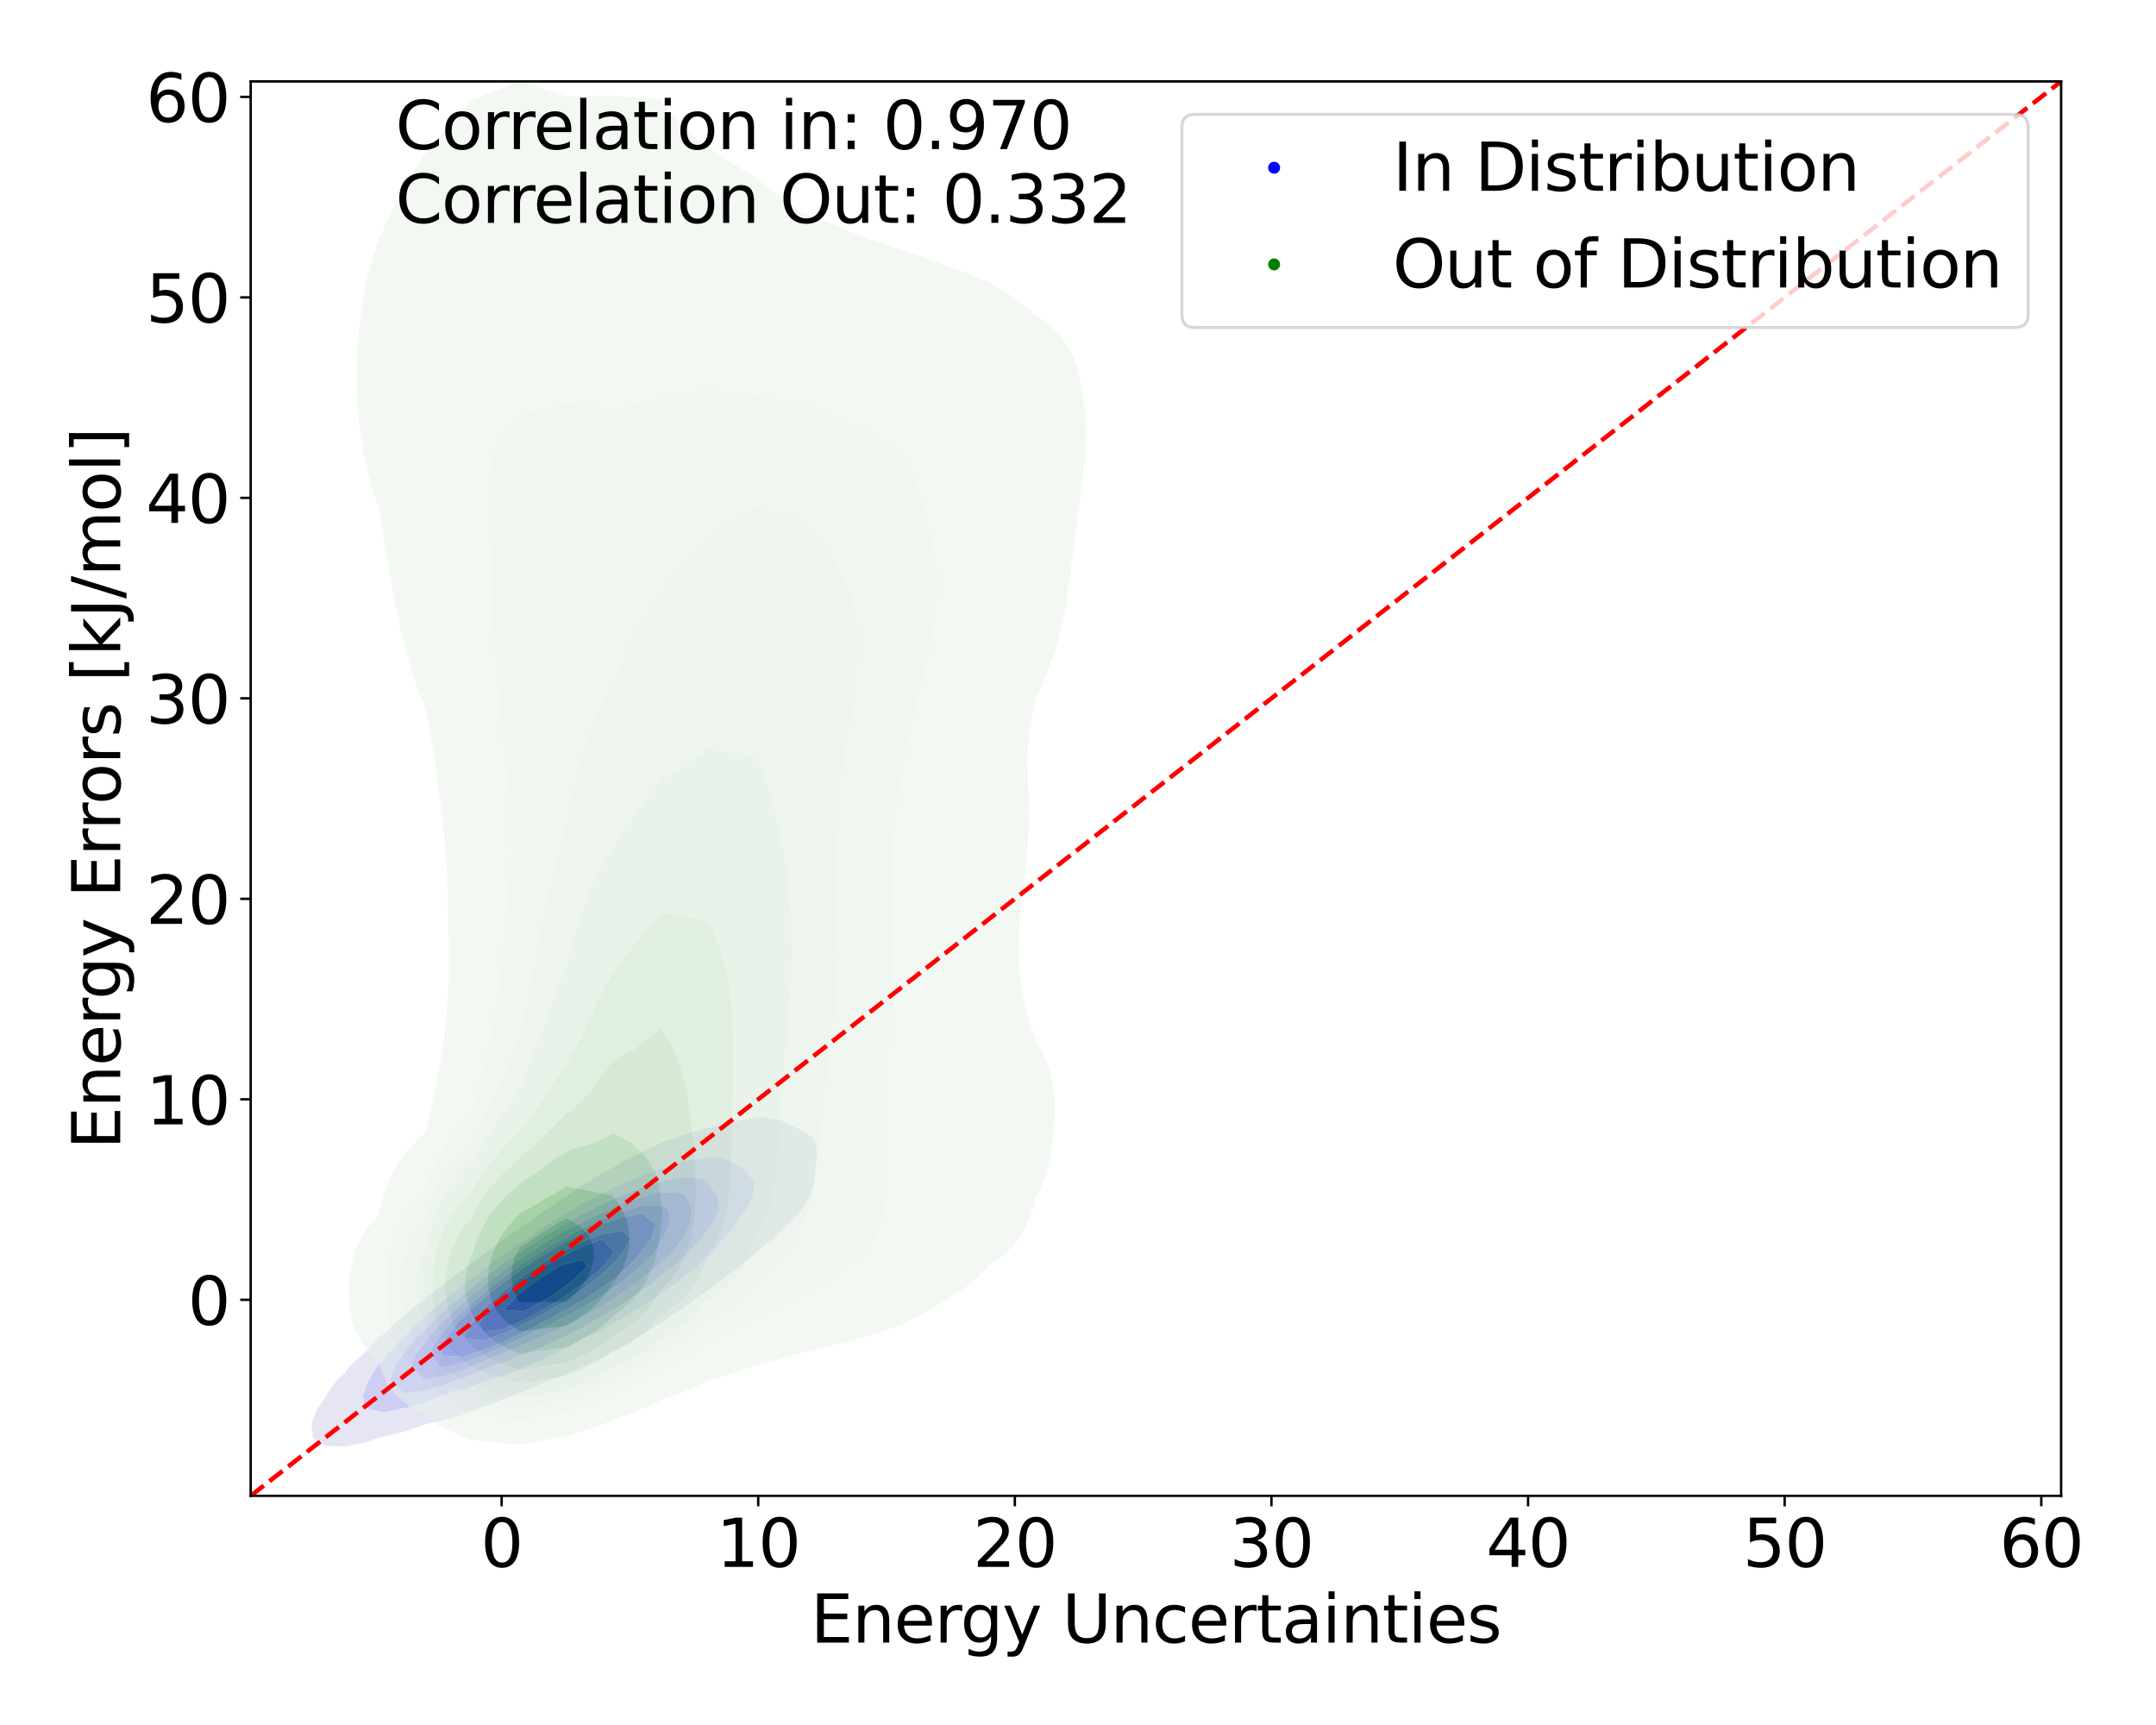 <?xml version="1.0" encoding="utf-8" standalone="no"?>
<!DOCTYPE svg PUBLIC "-//W3C//DTD SVG 1.1//EN"
  "http://www.w3.org/Graphics/SVG/1.1/DTD/svg11.dtd">
<svg xmlns:xlink="http://www.w3.org/1999/xlink" width="720pt" height="576pt" viewBox="0 0 720 576" xmlns="http://www.w3.org/2000/svg" version="1.1">
 <defs>
  <style type="text/css">*{stroke-linejoin: round; stroke-linecap: butt}</style>
 </defs>
 <g id="figure_1">
  <g id="patch_1">
   <path d="M 0 576 
L 720 576 
L 720 0 
L 0 0 
z
" style="fill: #ffffff"/>
  </g>
  <g id="axes_1">
   <g id="patch_2">
    <path d="M 83.72 499.48 
L 688.309 499.48 
L 688.309 27.185 
L 83.72 27.185 
z
" style="fill: #ffffff"/>
   </g>
   <g id="QuadContourSet_1">
    <path d="M 108.566 482.777 
L 115.183 483.014 
L 121.801 481.728 
L 126.016 480.159 
L 128.418 479.62 
L 135.035 477.96 
L 141.653 475.758 
L 142.771 475.398 
L 148.27 474.273 
L 154.887 472.286 
L 158.643 470.638 
L 161.505 469.796 
L 168.122 467.274 
L 171.122 465.877 
L 174.74 464.664 
L 181.357 461.768 
L 182.842 461.116 
L 187.974 459.411 
L 194.592 456.355 
L 194.592 456.355 
L 201.209 453.348 
L 204.096 451.594 
L 207.827 449.736 
L 212.431 446.833 
L 214.444 445.734 
L 220.038 442.072 
L 221.061 441.46 
L 227.166 437.311 
L 227.679 436.975 
L 233.95 432.55 
L 234.296 432.302 
L 240.457 427.79 
L 240.913 427.431 
L 246.705 423.029 
L 247.531 422.318 
L 252.666 418.268 
L 254.148 416.872 
L 258.262 413.507 
L 260.766 410.929 
L 263.339 408.746 
L 267.383 404.198 
L 267.625 403.985 
L 270.648 399.224 
L 271.95 394.463 
L 272.283 389.702 
L 272.93 384.942 
L 271.984 380.181 
L 267.383 377.273 
L 263.286 375.42 
L 260.766 374.097 
L 254.148 372.975 
L 247.531 373.967 
L 242.659 375.42 
L 240.913 375.753 
L 234.296 377.105 
L 227.679 379.172 
L 225.427 380.181 
L 221.061 381.42 
L 214.444 384.693 
L 214.051 384.942 
L 207.827 387.813 
L 204.943 389.702 
L 201.209 391.562 
L 196.896 394.463 
L 194.592 395.695 
L 189.449 399.224 
L 187.974 400.066 
L 182.358 403.985 
L 181.357 404.594 
L 175.491 408.746 
L 174.74 409.233 
L 168.781 413.507 
L 168.122 413.961 
L 162.193 418.268 
L 161.505 418.774 
L 155.719 423.029 
L 154.887 423.679 
L 149.367 427.79 
L 148.27 428.705 
L 143.169 432.55 
L 141.653 433.899 
L 137.183 437.311 
L 135.035 439.349 
L 131.514 442.072 
L 128.418 445.206 
L 126.342 446.833 
L 121.874 451.594 
L 121.801 451.687 
L 116.655 456.355 
L 115.183 458.387 
L 112.28 461.116 
L 109.02 465.877 
L 108.566 466.856 
L 105.769 470.638 
L 104.033 475.398 
L 104.549 480.159 
z
M 123.512 470.638 
L 121.801 468.799 
L 121.059 465.877 
L 121.801 464.448 
L 122.974 461.116 
L 125.895 456.355 
L 128.418 453.655 
L 129.845 451.594 
L 134.455 446.833 
L 135.035 446.341 
L 139.063 442.072 
L 141.653 439.943 
L 144.358 437.311 
L 148.27 434.194 
L 150.11 432.55 
L 154.887 428.858 
L 156.189 427.79 
L 161.505 423.805 
L 162.534 423.029 
L 168.122 418.966 
L 169.131 418.268 
L 174.74 414.315 
L 176.01 413.507 
L 181.357 409.858 
L 183.265 408.746 
L 187.974 405.639 
L 191.079 403.985 
L 194.592 401.75 
L 199.807 399.224 
L 201.209 398.368 
L 207.827 395.204 
L 209.928 394.463 
L 214.444 392.318 
L 221.061 390.17 
L 222.923 389.702 
L 227.679 388.016 
L 234.296 386.637 
L 240.913 386.455 
L 247.531 389.702 
L 247.531 389.702 
L 251.955 394.463 
L 251.531 399.224 
L 249.193 403.985 
L 247.531 406.07 
L 245.872 408.746 
L 241.834 413.507 
L 240.913 414.474 
L 237.864 418.268 
L 234.296 421.451 
L 232.724 423.029 
L 227.679 426.984 
L 226.717 427.79 
L 221.061 431.785 
L 219.993 432.55 
L 214.444 436.146 
L 212.577 437.311 
L 207.827 440.176 
L 204.384 442.072 
L 201.209 443.874 
L 195.191 446.833 
L 194.592 447.156 
L 187.974 450.695 
L 185.947 451.594 
L 181.357 454.01 
L 175.474 456.355 
L 174.74 456.723 
L 168.122 459.407 
L 162.264 461.116 
L 161.505 461.409 
L 154.887 463.878 
L 148.27 465.738 
L 147.805 465.877 
L 141.653 468.426 
L 135.035 470.205 
L 132.27 470.638 
L 128.418 471.526 
z
" clip-path="url(#pfafcc7fe10)" style="fill: #e5e5f3"/>
    <path d="M 128.418 471.526 
L 132.27 470.638 
L 135.035 470.205 
L 141.653 468.426 
L 147.805 465.877 
L 148.27 465.738 
L 154.887 463.878 
L 161.505 461.409 
L 162.264 461.116 
L 168.122 459.407 
L 174.74 456.723 
L 175.474 456.355 
L 181.357 454.01 
L 185.947 451.594 
L 187.974 450.695 
L 194.592 447.156 
L 195.191 446.833 
L 201.209 443.874 
L 204.384 442.072 
L 207.827 440.176 
L 212.577 437.311 
L 214.444 436.146 
L 219.993 432.55 
L 221.061 431.785 
L 226.717 427.79 
L 227.679 426.984 
L 232.724 423.029 
L 234.296 421.451 
L 237.864 418.268 
L 240.913 414.474 
L 241.834 413.507 
L 245.872 408.746 
L 247.531 406.07 
L 249.193 403.985 
L 251.531 399.224 
L 251.955 394.463 
L 247.531 389.702 
L 247.531 389.702 
L 240.913 386.455 
L 234.296 386.637 
L 227.679 388.016 
L 222.923 389.702 
L 221.061 390.17 
L 214.444 392.318 
L 209.928 394.463 
L 207.827 395.204 
L 201.209 398.368 
L 199.807 399.224 
L 194.592 401.75 
L 191.079 403.985 
L 187.974 405.639 
L 183.265 408.746 
L 181.357 409.858 
L 176.01 413.507 
L 174.74 414.315 
L 169.131 418.268 
L 168.122 418.966 
L 162.534 423.029 
L 161.505 423.805 
L 156.189 427.79 
L 154.887 428.858 
L 150.11 432.55 
L 148.27 434.194 
L 144.358 437.311 
L 141.653 439.943 
L 139.063 442.072 
L 135.035 446.341 
L 134.455 446.833 
L 129.845 451.594 
L 128.418 453.655 
L 125.895 456.355 
L 122.974 461.116 
L 121.801 464.448 
L 121.059 465.877 
L 121.801 468.799 
L 123.512 470.638 
z
M 130.205 461.116 
L 131.74 456.355 
L 135.035 451.808 
L 135.153 451.594 
L 138.89 446.833 
L 141.653 444.239 
L 143.563 442.072 
L 148.27 437.914 
L 148.867 437.311 
L 154.453 432.55 
L 154.887 432.214 
L 160.278 427.79 
L 161.505 426.87 
L 166.597 423.029 
L 168.122 421.92 
L 173.392 418.268 
L 174.74 417.318 
L 180.731 413.507 
L 181.357 413.08 
L 187.974 409.079 
L 188.627 408.746 
L 194.592 405.245 
L 197.374 403.985 
L 201.209 401.876 
L 207.827 399.224 
L 207.827 399.224 
L 214.444 396.421 
L 221.061 394.525 
L 221.431 394.463 
L 227.679 393.047 
L 234.296 393.555 
L 236.016 394.463 
L 239.513 399.224 
L 240.149 403.985 
L 237.943 408.746 
L 234.296 413.425 
L 234.242 413.507 
L 229.931 418.268 
L 227.679 420.196 
L 224.671 423.029 
L 221.061 425.843 
L 218.671 427.79 
L 214.444 430.824 
L 212.015 432.55 
L 207.827 435.343 
L 204.683 437.311 
L 201.209 439.478 
L 196.537 442.072 
L 194.592 443.213 
L 187.974 446.537 
L 187.291 446.833 
L 181.357 449.697 
L 176.336 451.594 
L 174.74 452.306 
L 168.122 454.947 
L 163.86 456.355 
L 161.505 457.304 
L 154.887 459.944 
L 151.341 461.116 
L 148.27 462.441 
L 141.653 464.371 
L 135.035 465.324 
z
" clip-path="url(#pfafcc7fe10)" style="fill: #cecef5"/>
    <path d="M 135.035 465.324 
L 141.653 464.371 
L 148.27 462.441 
L 151.341 461.116 
L 154.887 459.944 
L 161.505 457.304 
L 163.86 456.355 
L 168.122 454.947 
L 174.74 452.306 
L 176.336 451.594 
L 181.357 449.697 
L 187.291 446.833 
L 187.974 446.537 
L 194.592 443.213 
L 196.537 442.072 
L 201.209 439.478 
L 204.683 437.311 
L 207.827 435.343 
L 212.015 432.55 
L 214.444 430.824 
L 218.671 427.79 
L 221.061 425.843 
L 224.671 423.029 
L 227.679 420.196 
L 229.931 418.268 
L 234.242 413.507 
L 234.296 413.425 
L 237.943 408.746 
L 240.149 403.985 
L 239.513 399.224 
L 236.016 394.463 
L 234.296 393.555 
L 227.679 393.047 
L 221.431 394.463 
L 221.061 394.525 
L 214.444 396.421 
L 207.827 399.224 
L 207.827 399.224 
L 201.209 401.876 
L 197.374 403.985 
L 194.592 405.245 
L 188.627 408.746 
L 187.974 409.079 
L 181.357 413.08 
L 180.731 413.507 
L 174.74 417.318 
L 173.392 418.268 
L 168.122 421.92 
L 166.597 423.029 
L 161.505 426.87 
L 160.278 427.79 
L 154.887 432.214 
L 154.453 432.55 
L 148.867 437.311 
L 148.27 437.914 
L 143.563 442.072 
L 141.653 444.239 
L 138.89 446.833 
L 135.153 451.594 
L 135.035 451.808 
L 131.74 456.355 
L 130.205 461.116 
z
M 137.181 456.355 
L 139.142 451.594 
L 141.653 448.565 
L 142.805 446.833 
L 147.138 442.072 
L 148.27 441.072 
L 151.996 437.311 
L 154.887 434.903 
L 157.501 432.55 
L 161.505 429.402 
L 163.512 427.79 
L 168.122 424.365 
L 169.984 423.029 
L 174.74 419.692 
L 176.96 418.268 
L 181.357 415.356 
L 184.588 413.507 
L 187.974 411.393 
L 193.167 408.746 
L 194.592 407.91 
L 201.209 404.727 
L 203.161 403.985 
L 207.827 401.823 
L 214.444 399.664 
L 216.566 399.224 
L 221.061 398.033 
L 227.679 398.437 
L 229.026 399.224 
L 231.019 403.985 
L 230.471 408.746 
L 228.234 413.507 
L 227.679 414.104 
L 224.232 418.268 
L 221.061 421.19 
L 219.194 423.029 
L 214.444 426.85 
L 213.293 427.79 
L 207.827 431.682 
L 206.561 432.55 
L 201.209 435.963 
L 198.901 437.311 
L 194.592 439.796 
L 190.051 442.072 
L 187.974 443.164 
L 181.357 446.189 
L 179.829 446.833 
L 174.74 449.14 
L 168.122 451.594 
L 168.122 451.594 
L 161.505 454.73 
L 157.082 456.355 
L 154.887 457.345 
L 148.27 459.479 
L 141.653 460.718 
z
" clip-path="url(#pfafcc7fe10)" style="fill: #b5b5f6"/>
    <path d="M 141.653 460.718 
L 148.27 459.479 
L 154.887 457.345 
L 157.082 456.355 
L 161.505 454.73 
L 168.122 451.594 
L 168.122 451.594 
L 174.74 449.14 
L 179.829 446.833 
L 181.357 446.189 
L 187.974 443.164 
L 190.051 442.072 
L 194.592 439.796 
L 198.901 437.311 
L 201.209 435.963 
L 206.561 432.55 
L 207.827 431.682 
L 213.293 427.79 
L 214.444 426.85 
L 219.194 423.029 
L 221.061 421.19 
L 224.232 418.268 
L 227.679 414.104 
L 228.234 413.507 
L 230.471 408.746 
L 231.019 403.985 
L 229.026 399.224 
L 227.679 398.437 
L 221.061 398.033 
L 216.566 399.224 
L 214.444 399.664 
L 207.827 401.823 
L 203.161 403.985 
L 201.209 404.727 
L 194.592 407.91 
L 193.167 408.746 
L 187.974 411.393 
L 184.588 413.507 
L 181.357 415.356 
L 176.96 418.268 
L 174.74 419.692 
L 169.984 423.029 
L 168.122 424.365 
L 163.512 427.79 
L 161.505 429.402 
L 157.501 432.55 
L 154.887 434.903 
L 151.996 437.311 
L 148.27 441.072 
L 147.138 442.072 
L 142.805 446.833 
L 141.653 448.565 
L 139.142 451.594 
L 137.181 456.355 
z
M 146.282 456.355 
L 143.522 451.594 
L 146.16 446.833 
L 148.27 444.575 
L 150.257 442.072 
L 154.887 437.632 
L 155.188 437.311 
L 160.533 432.55 
L 161.505 431.786 
L 166.478 427.79 
L 168.122 426.568 
L 173.052 423.029 
L 174.74 421.845 
L 180.317 418.268 
L 181.357 417.579 
L 187.974 413.734 
L 188.423 413.507 
L 194.592 410.099 
L 197.68 408.746 
L 201.209 406.96 
L 207.827 404.475 
L 209.745 403.985 
L 214.444 402.537 
L 221.061 402.505 
L 223.295 403.985 
L 223.65 408.746 
L 221.482 413.507 
L 221.061 414.101 
L 218.514 418.268 
L 214.444 422.462 
L 213.946 423.029 
L 208.131 427.79 
L 207.827 428.006 
L 201.209 432.55 
L 201.209 432.55 
L 194.592 436.518 
L 193.205 437.311 
L 187.974 440.116 
L 183.951 442.072 
L 181.357 443.341 
L 174.74 446.394 
L 173.792 446.833 
L 168.122 449.672 
L 163.446 451.594 
L 161.505 452.514 
L 154.887 454.894 
L 149.252 456.355 
L 148.27 456.667 
z
" clip-path="url(#pfafcc7fe10)" style="fill: #9c9cf7"/>
    <path d="M 148.27 456.667 
L 149.252 456.355 
L 154.887 454.894 
L 161.505 452.514 
L 163.446 451.594 
L 168.122 449.672 
L 173.792 446.833 
L 174.74 446.394 
L 181.357 443.341 
L 183.951 442.072 
L 187.974 440.116 
L 193.205 437.311 
L 194.592 436.518 
L 201.209 432.55 
L 201.209 432.55 
L 207.827 428.006 
L 208.131 427.79 
L 213.946 423.029 
L 214.444 422.462 
L 218.514 418.268 
L 221.061 414.101 
L 221.482 413.507 
L 223.65 408.746 
L 223.295 403.985 
L 221.061 402.505 
L 214.444 402.537 
L 209.745 403.985 
L 207.827 404.475 
L 201.209 406.96 
L 197.68 408.746 
L 194.592 410.099 
L 188.423 413.507 
L 187.974 413.734 
L 181.357 417.579 
L 180.317 418.268 
L 174.74 421.845 
L 173.052 423.029 
L 168.122 426.568 
L 166.478 427.79 
L 161.505 431.786 
L 160.533 432.55 
L 155.188 437.311 
L 154.887 437.632 
L 150.257 442.072 
L 148.27 444.575 
L 146.16 446.833 
L 143.522 451.594 
L 146.282 456.355 
z
M 147.268 451.594 
L 148.27 448.947 
L 148.929 446.833 
L 152.536 442.072 
L 154.887 439.818 
L 157.236 437.311 
L 161.505 433.614 
L 162.672 432.55 
L 168.122 428.261 
L 168.724 427.79 
L 174.74 423.469 
L 175.392 423.029 
L 181.357 419.108 
L 182.797 418.268 
L 187.974 415.148 
L 191.222 413.507 
L 194.592 411.646 
L 201.209 408.746 
L 201.209 408.746 
L 207.827 406.378 
L 214.444 405.257 
L 218.968 408.746 
L 217.575 413.507 
L 214.444 417.606 
L 214.03 418.268 
L 209.691 423.029 
L 207.827 424.558 
L 204.083 427.79 
L 201.209 429.768 
L 197.178 432.55 
L 194.592 434.101 
L 188.979 437.311 
L 187.974 437.85 
L 181.357 441.448 
L 180.175 442.072 
L 174.74 444.971 
L 170.722 446.833 
L 168.122 448.135 
L 161.505 450.823 
L 159.011 451.594 
L 154.887 453.056 
L 148.27 452.722 
z
" clip-path="url(#pfafcc7fe10)" style="fill: #8585f8"/>
    <path d="M 148.27 452.722 
L 154.887 453.056 
L 159.011 451.594 
L 161.505 450.823 
L 168.122 448.135 
L 170.722 446.833 
L 174.74 444.971 
L 180.175 442.072 
L 181.357 441.448 
L 187.974 437.85 
L 188.979 437.311 
L 194.592 434.101 
L 197.178 432.55 
L 201.209 429.768 
L 204.083 427.79 
L 207.827 424.558 
L 209.691 423.029 
L 214.03 418.268 
L 214.444 417.606 
L 217.575 413.507 
L 218.968 408.746 
L 214.444 405.257 
L 207.827 406.378 
L 201.209 408.746 
L 201.209 408.746 
L 194.592 411.646 
L 191.222 413.507 
L 187.974 415.148 
L 182.797 418.268 
L 181.357 419.108 
L 175.392 423.029 
L 174.74 423.469 
L 168.724 427.79 
L 168.122 428.261 
L 162.672 432.55 
L 161.505 433.614 
L 157.236 437.311 
L 154.887 439.818 
L 152.536 442.072 
L 148.929 446.833 
L 148.27 448.947 
L 147.268 451.594 
z
M 154.887 446.833 
L 157.31 442.072 
L 161.195 437.311 
L 161.505 437.043 
L 166.435 432.55 
L 168.122 431.223 
L 172.51 427.79 
L 174.74 426.188 
L 179.421 423.029 
L 181.357 421.756 
L 187.336 418.268 
L 187.974 417.883 
L 194.592 414.649 
L 197.533 413.507 
L 201.209 411.981 
L 207.827 411.042 
L 210.481 413.507 
L 208.049 418.268 
L 207.827 418.486 
L 203.819 423.029 
L 201.209 425.139 
L 198.204 427.79 
L 194.592 430.323 
L 191.51 432.55 
L 187.974 434.77 
L 183.817 437.311 
L 181.357 438.725 
L 175.02 442.072 
L 174.74 442.222 
L 168.122 445.211 
L 163.753 446.833 
L 161.505 447.728 
z
" clip-path="url(#pfafcc7fe10)" style="fill: #6666fa"/>
    <path d="M 161.505 447.728 
L 163.753 446.833 
L 168.122 445.211 
L 174.74 442.222 
L 175.02 442.072 
L 181.357 438.725 
L 183.817 437.311 
L 187.974 434.77 
L 191.51 432.55 
L 194.592 430.323 
L 198.204 427.79 
L 201.209 425.139 
L 203.819 423.029 
L 207.827 418.486 
L 208.049 418.268 
L 210.481 413.507 
L 207.827 411.042 
L 201.209 411.981 
L 197.533 413.507 
L 194.592 414.649 
L 187.974 417.883 
L 187.336 418.268 
L 181.357 421.756 
L 179.421 423.029 
L 174.74 426.188 
L 172.51 427.79 
L 168.122 431.223 
L 166.435 432.55 
L 161.505 437.043 
L 161.195 437.311 
L 157.31 442.072 
L 154.887 446.833 
z
M 159.925 442.072 
L 161.505 440.086 
L 163.544 437.311 
L 168.122 432.811 
L 168.381 432.55 
L 174.415 427.79 
L 174.74 427.557 
L 181.357 423.104 
L 181.481 423.029 
L 187.974 419.367 
L 190.253 418.268 
L 194.592 416.175 
L 201.209 413.729 
L 205.07 418.268 
L 201.209 423.029 
L 201.209 423.029 
L 195.811 427.79 
L 194.592 428.645 
L 189.187 432.55 
L 187.974 433.312 
L 181.431 437.311 
L 181.357 437.354 
L 174.74 440.773 
L 171.862 442.072 
L 168.122 443.757 
L 161.505 444.865 
z
" clip-path="url(#pfafcc7fe10)" style="fill: #4848fb"/>
    <path d="M 161.505 444.865 
L 168.122 443.757 
L 171.862 442.072 
L 174.74 440.773 
L 181.357 437.354 
L 181.431 437.311 
L 187.974 433.312 
L 189.187 432.55 
L 194.592 428.645 
L 195.811 427.79 
L 201.209 423.029 
L 201.209 423.029 
L 205.07 418.268 
L 201.209 413.729 
L 194.592 416.175 
L 190.253 418.268 
L 187.974 419.367 
L 181.481 423.029 
L 181.357 423.104 
L 174.74 427.557 
L 174.415 427.79 
L 168.381 432.55 
L 168.122 432.811 
L 163.544 437.311 
L 161.505 440.086 
L 159.925 442.072 
z
M 168.122 437.311 
L 172.863 432.55 
L 174.74 431.051 
L 178.975 427.79 
L 181.357 426.203 
L 186.607 423.029 
L 187.974 422.257 
L 194.592 420.554 
L 196.113 423.029 
L 194.592 424.409 
L 191.023 427.79 
L 187.974 429.993 
L 184.381 432.55 
L 181.357 434.372 
L 176.099 437.311 
L 174.74 438.013 
z
" clip-path="url(#pfafcc7fe10)" style="fill: #2a2afd"/>
    <path d="M 174.74 438.013 
L 176.099 437.311 
L 181.357 434.372 
L 184.381 432.55 
L 187.974 429.993 
L 191.023 427.79 
L 194.592 424.409 
L 196.113 423.029 
L 194.592 420.554 
L 187.974 422.257 
L 186.607 423.029 
L 181.357 426.203 
L 178.975 427.79 
L 174.74 431.051 
L 172.863 432.55 
L 168.122 437.311 
z
" clip-path="url(#pfafcc7fe10)" style="fill: #0b0bfe"/>
   </g>
   <g id="QuadContourSet_2">
    <path d="M 157.84 480.85 
L 173.516 482.444 
L 189.192 479.46 
L 189.275 479.436 
L 200.627 475.941 
L 204.868 473.993 
L 209.644 472.446 
L 217.931 468.951 
L 220.544 467.405 
L 226.67 465.457 
L 234.662 461.962 
L 236.221 461.095 
L 245.48 458.467 
L 251.897 456.021 
L 256.235 454.972 
L 267.573 451.781 
L 268.926 451.477 
L 282.954 447.983 
L 283.249 447.899 
L 295.108 444.488 
L 298.925 443.139 
L 303.938 440.993 
L 310.449 437.498 
L 314.601 434.59 
L 315.735 434.003 
L 321.579 430.509 
L 326.019 427.014 
L 329.488 423.519 
L 330.278 422.578 
L 334.027 420.024 
L 337.825 416.529 
L 340.569 413.035 
L 342.582 409.54 
L 344.083 406.045 
L 345.225 402.55 
L 345.954 399.729 
L 346.36 399.055 
L 348.016 395.56 
L 349.265 392.066 
L 350.217 388.571 
L 350.946 385.076 
L 351.501 381.581 
L 351.906 378.086 
L 352.167 374.592 
L 352.271 371.097 
L 352.192 367.602 
L 351.894 364.107 
L 351.332 360.612 
L 350.454 357.118 
L 349.211 353.623 
L 347.557 350.128 
L 345.954 347.39 
L 345.681 346.633 
L 344.46 343.138 
L 343.354 339.643 
L 342.407 336.149 
L 341.639 332.654 
L 341.054 329.159 
L 340.642 325.664 
L 340.39 322.169 
L 340.278 318.675 
L 340.288 315.18 
L 340.401 311.685 
L 340.6 308.19 
L 340.869 304.695 
L 341.193 301.201 
L 341.555 297.706 
L 341.941 294.211 
L 342.331 290.716 
L 342.705 287.221 
L 343.041 283.727 
L 343.315 280.232 
L 343.509 276.737 
L 343.607 273.242 
L 343.609 269.747 
L 343.527 266.252 
L 343.391 262.758 
L 343.248 259.263 
L 343.155 255.768 
L 343.166 252.273 
L 343.326 248.778 
L 343.661 245.284 
L 344.173 241.789 
L 344.842 238.294 
L 345.632 234.799 
L 345.954 233.509 
L 346.887 231.304 
L 348.386 227.81 
L 349.82 224.315 
L 351.144 220.82 
L 352.338 217.325 
L 353.392 213.83 
L 354.309 210.335 
L 355.096 206.841 
L 355.765 203.346 
L 356.336 199.851 
L 356.832 196.356 
L 357.282 192.861 
L 357.714 189.367 
L 358.147 185.872 
L 358.592 182.377 
L 359.054 178.882 
L 359.529 175.387 
L 360.01 171.893 
L 360.485 168.398 
L 360.939 164.903 
L 361.356 161.408 
L 361.63 158.782 
L 361.776 157.913 
L 362.236 154.419 
L 362.557 150.924 
L 362.737 147.429 
L 362.773 143.934 
L 362.658 140.439 
L 362.382 136.944 
L 361.931 133.45 
L 361.63 131.789 
L 361.376 129.955 
L 360.708 126.46 
L 359.781 122.965 
L 358.503 119.47 
L 356.739 115.976 
L 354.288 112.481 
L 350.874 108.986 
L 346.129 105.491 
L 345.954 105.381 
L 342.028 101.996 
L 337.254 98.502 
L 331.647 95.007 
L 330.278 94.212 
L 323.622 91.512 
L 314.601 88.065 
L 314.434 88.017 
L 303.754 84.522 
L 298.925 82.723 
L 294.099 81.028 
L 284.291 77.533 
L 283.249 77.15 
L 276.397 74.038 
L 267.573 70.962 
L 267.01 70.543 
L 262.345 67.048 
L 257.671 63.553 
L 253.163 60.059 
L 251.897 59.006 
L 247.786 56.564 
L 242.375 53.069 
L 237.238 49.574 
L 236.221 48.849 
L 232.529 46.079 
L 228.824 42.585 
L 225.646 39.09 
L 222.583 35.595 
L 220.544 33.434 
L 207.193 32.1 
L 204.868 31.925 
L 189.192 32.1 
L 189.192 32.1 
L 189.192 32.1 
L 178.583 28.605 
L 173.516 27.017 
L 169.76 28.605 
L 160.767 32.1 
L 157.84 33.122 
L 155.537 35.595 
L 152.449 39.09 
L 149.481 42.585 
L 146.542 46.079 
L 143.549 49.574 
L 142.164 51.137 
L 140.822 53.069 
L 138.526 56.564 
L 136.401 60.059 
L 134.427 63.553 
L 132.58 67.048 
L 130.84 70.543 
L 129.192 74.038 
L 127.627 77.533 
L 126.487 80.199 
L 126.169 81.028 
L 124.922 84.522 
L 123.836 88.017 
L 122.903 91.512 
L 122.109 95.007 
L 121.44 98.502 
L 120.879 101.996 
L 120.413 105.491 
L 120.03 108.986 
L 119.72 112.481 
L 119.478 115.976 
L 119.302 119.47 
L 119.193 122.965 
L 119.155 126.46 
L 119.193 129.955 
L 119.313 133.45 
L 119.523 136.944 
L 119.83 140.439 
L 120.24 143.934 
L 120.758 147.429 
L 121.387 150.924 
L 122.125 154.419 
L 122.964 157.913 
L 123.891 161.408 
L 124.885 164.903 
L 125.921 168.398 
L 126.487 170.315 
L 126.789 171.893 
L 127.422 175.387 
L 128.031 178.882 
L 128.624 182.377 
L 129.211 185.872 
L 129.801 189.367 
L 130.403 192.861 
L 131.024 196.356 
L 131.67 199.851 
L 132.348 203.346 
L 133.065 206.841 
L 133.829 210.335 
L 134.649 213.83 
L 135.537 217.325 
L 136.504 220.82 
L 137.565 224.315 
L 138.734 227.81 
L 140.021 231.304 
L 141.431 234.799 
L 142.164 236.521 
L 142.504 238.294 
L 143.158 241.789 
L 143.787 245.284 
L 144.38 248.778 
L 144.933 252.273 
L 145.446 255.768 
L 145.927 259.263 
L 146.384 262.758 
L 146.824 266.252 
L 147.251 269.747 
L 147.665 273.242 
L 148.058 276.737 
L 148.419 280.232 
L 148.737 283.727 
L 149.002 287.221 
L 149.211 290.716 
L 149.368 294.211 
L 149.482 297.706 
L 149.568 301.201 
L 149.639 304.695 
L 149.704 308.19 
L 149.766 311.685 
L 149.824 315.18 
L 149.866 318.675 
L 149.877 322.169 
L 149.842 325.664 
L 149.745 329.159 
L 149.577 332.654 
L 149.335 336.149 
L 149.023 339.643 
L 148.647 343.138 
L 148.213 346.633 
L 147.726 350.128 
L 147.187 353.623 
L 146.594 357.118 
L 145.946 360.612 
L 145.243 364.107 
L 144.492 367.602 
L 143.709 371.097 
L 142.917 374.592 
L 142.164 377.975 
L 142.059 378.086 
L 138.466 381.581 
L 135.401 385.076 
L 132.888 388.571 
L 130.883 392.066 
L 129.312 395.56 
L 128.094 399.055 
L 127.155 402.55 
L 126.487 405.735 
L 126.173 406.045 
L 123.035 409.54 
L 120.741 413.035 
L 119.074 416.529 
L 117.888 420.024 
L 117.083 423.519 
L 116.6 427.014 
L 116.406 430.509 
L 116.494 434.003 
L 116.883 437.498 
L 117.623 440.993 
L 118.804 444.488 
L 120.57 447.983 
L 123.158 451.477 
L 126.487 454.628 
L 126.575 454.972 
L 127.657 458.467 
L 129.293 461.962 
L 131.821 465.457 
L 135.827 468.951 
L 142.164 472.378 
L 142.231 472.446 
L 146.299 475.941 
L 153.848 479.436 
z
M 162.991 472.446 
L 157.84 471.469 
L 152.186 468.951 
L 146.882 465.457 
L 143.705 461.962 
L 142.164 459.392 
L 140.862 458.467 
L 136.78 454.972 
L 134.021 451.477 
L 132.135 447.983 
L 130.845 444.488 
L 129.975 440.993 
L 129.418 437.498 
L 129.107 434.003 
L 129.004 430.509 
L 129.09 427.014 
L 129.365 423.519 
L 129.845 420.024 
L 130.559 416.529 
L 131.558 413.035 
L 132.912 409.54 
L 134.722 406.045 
L 137.125 402.55 
L 140.301 399.055 
L 142.164 397.31 
L 142.693 395.56 
L 143.897 392.066 
L 145.376 388.571 
L 147.156 385.076 
L 149.247 381.581 
L 151.63 378.086 
L 154.256 374.592 
L 157.044 371.097 
L 157.84 370.015 
L 158.55 367.602 
L 159.507 364.107 
L 160.423 360.612 
L 161.297 357.118 
L 162.128 353.623 
L 162.918 350.128 
L 163.664 346.633 
L 164.364 343.138 
L 165.015 339.643 
L 165.613 336.149 
L 166.156 332.654 
L 166.642 329.159 
L 167.074 325.664 
L 167.455 322.169 
L 167.794 318.675 
L 168.103 315.18 
L 168.396 311.685 
L 168.687 308.19 
L 168.988 304.695 
L 169.303 301.201 
L 169.632 297.706 
L 169.961 294.211 
L 170.273 290.716 
L 170.542 287.221 
L 170.74 283.727 
L 170.844 280.232 
L 170.839 276.737 
L 170.724 273.242 
L 170.51 269.747 
L 170.216 266.252 
L 169.867 262.758 
L 169.486 259.263 
L 169.091 255.768 
L 168.697 252.273 
L 168.309 248.778 
L 167.933 245.284 
L 167.567 241.789 
L 167.21 238.294 
L 166.861 234.799 
L 166.517 231.304 
L 166.18 227.81 
L 165.851 224.315 
L 165.535 220.82 
L 165.235 217.325 
L 164.959 213.83 
L 164.712 210.335 
L 164.496 206.841 
L 164.314 203.346 
L 164.164 199.851 
L 164.042 196.356 
L 163.942 192.861 
L 163.856 189.367 
L 163.773 185.872 
L 163.686 182.377 
L 163.589 178.882 
L 163.484 175.387 
L 163.384 171.893 
L 163.314 168.398 
L 163.314 164.903 
L 163.438 161.408 
L 163.746 157.913 
L 164.308 154.419 
L 165.208 150.924 
L 166.564 147.429 
L 168.556 143.934 
L 171.486 140.439 
L 173.516 138.647 
L 179.666 136.944 
L 189.192 134.559 
L 204.868 136.587 
L 217.815 133.45 
L 220.544 132.761 
L 236.221 130.066 
L 251.897 131.991 
L 260.7 133.45 
L 267.573 134.476 
L 273.289 136.944 
L 281.344 140.439 
L 283.249 141.271 
L 289.57 143.934 
L 296.261 147.429 
L 298.925 149.208 
L 300.492 150.924 
L 302.96 154.419 
L 304.793 157.913 
L 306.21 161.408 
L 307.365 164.903 
L 308.367 168.398 
L 309.286 171.893 
L 310.153 175.387 
L 310.965 178.882 
L 311.695 182.377 
L 312.301 185.872 
L 312.743 189.367 
L 312.994 192.861 
L 313.049 196.356 
L 312.916 199.851 
L 312.616 203.346 
L 312.174 206.841 
L 311.615 210.335 
L 310.963 213.83 
L 310.237 217.325 
L 309.453 220.82 
L 308.627 224.315 
L 307.774 227.81 
L 306.907 231.304 
L 306.044 234.799 
L 305.199 238.294 
L 304.388 241.789 
L 303.622 245.284 
L 302.91 248.778 
L 302.253 252.273 
L 301.646 255.768 
L 301.077 259.263 
L 300.531 262.758 
L 299.994 266.252 
L 299.458 269.747 
L 298.925 273.242 
L 298.925 273.242 
L 298.609 276.737 
L 298.336 280.232 
L 298.116 283.727 
L 297.957 287.221 
L 297.862 290.716 
L 297.827 294.211 
L 297.843 297.706 
L 297.895 301.201 
L 297.965 304.695 
L 298.033 308.19 
L 298.083 311.685 
L 298.105 315.18 
L 298.091 318.675 
L 298.039 322.169 
L 297.951 325.664 
L 297.83 329.159 
L 297.682 332.654 
L 297.517 336.149 
L 297.342 339.643 
L 297.166 343.138 
L 296.996 346.633 
L 296.835 350.128 
L 296.685 353.623 
L 296.545 357.118 
L 296.414 360.612 
L 296.29 364.107 
L 296.177 367.602 
L 296.078 371.097 
L 296.002 374.592 
L 295.956 378.086 
L 295.943 381.581 
L 295.962 385.076 
L 295.998 388.571 
L 296.026 392.066 
L 296.002 395.56 
L 295.866 399.055 
L 295.537 402.55 
L 294.914 406.045 
L 293.878 409.54 
L 292.283 413.035 
L 289.954 416.529 
L 286.671 420.024 
L 283.249 422.718 
L 282.423 423.519 
L 277.728 427.014 
L 271.264 430.509 
L 267.573 432.096 
L 264.868 434.003 
L 258.303 437.498 
L 251.897 440.041 
L 250.741 440.993 
L 245.369 444.488 
L 237.194 447.983 
L 236.221 448.346 
L 232.317 451.477 
L 225.683 454.972 
L 220.544 456.994 
L 218.661 458.467 
L 212.772 461.962 
L 204.868 464.981 
L 204 465.457 
L 196.716 468.951 
L 189.192 471.454 
L 183.37 472.446 
L 173.516 474.292 
z
" clip-path="url(#pfafcc7fe10)" style="fill: #e9f2e9; fill-opacity: 0.5"/>
    <path d="M 173.516 474.292 
L 183.37 472.446 
L 189.192 471.454 
L 196.716 468.951 
L 204 465.457 
L 204.868 464.981 
L 212.772 461.962 
L 218.661 458.467 
L 220.544 456.994 
L 225.683 454.972 
L 232.317 451.477 
L 236.221 448.346 
L 237.194 447.983 
L 245.369 444.488 
L 250.741 440.993 
L 251.897 440.041 
L 258.303 437.498 
L 264.868 434.003 
L 267.573 432.096 
L 271.264 430.509 
L 277.728 427.014 
L 282.423 423.519 
L 283.249 422.718 
L 286.671 420.024 
L 289.954 416.529 
L 292.283 413.035 
L 293.878 409.54 
L 294.914 406.045 
L 295.537 402.55 
L 295.866 399.055 
L 296.002 395.56 
L 296.026 392.066 
L 295.998 388.571 
L 295.962 385.076 
L 295.943 381.581 
L 295.956 378.086 
L 296.002 374.592 
L 296.078 371.097 
L 296.177 367.602 
L 296.29 364.107 
L 296.414 360.612 
L 296.545 357.118 
L 296.685 353.623 
L 296.835 350.128 
L 296.996 346.633 
L 297.166 343.138 
L 297.342 339.643 
L 297.517 336.149 
L 297.682 332.654 
L 297.83 329.159 
L 297.951 325.664 
L 298.039 322.169 
L 298.091 318.675 
L 298.105 315.18 
L 298.083 311.685 
L 298.033 308.19 
L 297.965 304.695 
L 297.895 301.201 
L 297.843 297.706 
L 297.827 294.211 
L 297.862 290.716 
L 297.957 287.221 
L 298.116 283.727 
L 298.336 280.232 
L 298.609 276.737 
L 298.925 273.242 
L 298.925 273.242 
L 299.458 269.747 
L 299.994 266.252 
L 300.531 262.758 
L 301.077 259.263 
L 301.646 255.768 
L 302.253 252.273 
L 302.91 248.778 
L 303.622 245.284 
L 304.388 241.789 
L 305.199 238.294 
L 306.044 234.799 
L 306.907 231.304 
L 307.774 227.81 
L 308.627 224.315 
L 309.453 220.82 
L 310.237 217.325 
L 310.963 213.83 
L 311.615 210.335 
L 312.174 206.841 
L 312.616 203.346 
L 312.916 199.851 
L 313.049 196.356 
L 312.994 192.861 
L 312.743 189.367 
L 312.301 185.872 
L 311.695 182.377 
L 310.965 178.882 
L 310.153 175.387 
L 309.286 171.893 
L 308.367 168.398 
L 307.365 164.903 
L 306.21 161.408 
L 304.793 157.913 
L 302.96 154.419 
L 300.492 150.924 
L 298.925 149.208 
L 296.261 147.429 
L 289.57 143.934 
L 283.249 141.271 
L 281.344 140.439 
L 273.289 136.944 
L 267.573 134.476 
L 260.7 133.45 
L 251.897 131.991 
L 236.221 130.066 
L 220.544 132.761 
L 217.815 133.45 
L 204.868 136.587 
L 189.192 134.559 
L 179.666 136.944 
L 173.516 138.647 
L 171.486 140.439 
L 168.556 143.934 
L 166.564 147.429 
L 165.208 150.924 
L 164.308 154.419 
L 163.746 157.913 
L 163.438 161.408 
L 163.314 164.903 
L 163.314 168.398 
L 163.384 171.893 
L 163.484 175.387 
L 163.589 178.882 
L 163.686 182.377 
L 163.773 185.872 
L 163.856 189.367 
L 163.942 192.861 
L 164.042 196.356 
L 164.164 199.851 
L 164.314 203.346 
L 164.496 206.841 
L 164.712 210.335 
L 164.959 213.83 
L 165.235 217.325 
L 165.535 220.82 
L 165.851 224.315 
L 166.18 227.81 
L 166.517 231.304 
L 166.861 234.799 
L 167.21 238.294 
L 167.567 241.789 
L 167.933 245.284 
L 168.309 248.778 
L 168.697 252.273 
L 169.091 255.768 
L 169.486 259.263 
L 169.867 262.758 
L 170.216 266.252 
L 170.51 269.747 
L 170.724 273.242 
L 170.839 276.737 
L 170.844 280.232 
L 170.74 283.727 
L 170.542 287.221 
L 170.273 290.716 
L 169.961 294.211 
L 169.632 297.706 
L 169.303 301.201 
L 168.988 304.695 
L 168.687 308.19 
L 168.396 311.685 
L 168.103 315.18 
L 167.794 318.675 
L 167.455 322.169 
L 167.074 325.664 
L 166.642 329.159 
L 166.156 332.654 
L 165.613 336.149 
L 165.015 339.643 
L 164.364 343.138 
L 163.664 346.633 
L 162.918 350.128 
L 162.128 353.623 
L 161.297 357.118 
L 160.423 360.612 
L 159.507 364.107 
L 158.55 367.602 
L 157.84 370.015 
L 157.044 371.097 
L 154.256 374.592 
L 151.63 378.086 
L 149.247 381.581 
L 147.156 385.076 
L 145.376 388.571 
L 143.897 392.066 
L 142.693 395.56 
L 142.164 397.31 
L 140.301 399.055 
L 137.125 402.55 
L 134.722 406.045 
L 132.912 409.54 
L 131.558 413.035 
L 130.559 416.529 
L 129.845 420.024 
L 129.365 423.519 
L 129.09 427.014 
L 129.004 430.509 
L 129.107 434.003 
L 129.418 437.498 
L 129.975 440.993 
L 130.845 444.488 
L 132.135 447.983 
L 134.021 451.477 
L 136.78 454.972 
L 140.862 458.467 
L 142.164 459.392 
L 143.705 461.962 
L 146.882 465.457 
L 152.186 468.951 
L 157.84 471.469 
L 162.991 472.446 
z
M 167.174 468.951 
L 157.84 466.706 
L 155.269 465.457 
L 149.523 461.962 
L 145.959 458.467 
L 143.703 454.972 
L 142.25 451.477 
L 142.164 451.214 
L 139.138 447.983 
L 136.858 444.488 
L 135.318 440.993 
L 134.324 437.498 
L 133.76 434.003 
L 133.557 430.509 
L 133.683 427.014 
L 134.136 423.519 
L 134.941 420.024 
L 136.152 416.529 
L 137.854 413.035 
L 140.172 409.54 
L 142.164 407.171 
L 142.433 406.045 
L 143.413 402.55 
L 144.671 399.055 
L 146.272 395.56 
L 148.281 392.066 
L 150.764 388.571 
L 153.774 385.076 
L 157.335 381.581 
L 157.84 381.073 
L 159.173 378.086 
L 160.772 374.592 
L 162.409 371.097 
L 164.057 367.602 
L 165.695 364.107 
L 167.304 360.612 
L 168.872 357.118 
L 170.389 353.623 
L 171.843 350.128 
L 173.225 346.633 
L 173.516 345.816 
L 174.117 343.138 
L 174.869 339.643 
L 175.604 336.149 
L 176.323 332.654 
L 177.026 329.159 
L 177.712 325.664 
L 178.381 322.169 
L 179.036 318.675 
L 179.684 315.18 
L 180.332 311.685 
L 180.994 308.19 
L 181.682 304.695 
L 182.405 301.201 
L 183.172 297.706 
L 183.983 294.211 
L 184.833 290.716 
L 185.714 287.221 
L 186.611 283.727 
L 187.508 280.232 
L 188.389 276.737 
L 189.192 273.419 
L 189.238 273.242 
L 190.075 269.747 
L 190.91 266.252 
L 191.751 262.758 
L 192.609 259.263 
L 193.497 255.768 
L 194.437 252.273 
L 195.452 248.778 
L 196.576 245.284 
L 197.853 241.789 
L 199.331 238.294 
L 201.059 234.799 
L 203.079 231.304 
L 204.868 228.596 
L 205.121 227.81 
L 206.33 224.315 
L 207.691 220.82 
L 209.193 217.325 
L 210.83 213.83 
L 212.613 210.335 
L 214.595 206.841 
L 216.878 203.346 
L 219.614 199.851 
L 220.544 198.82 
L 222.023 196.356 
L 224.34 192.861 
L 227.001 189.367 
L 230.141 185.872 
L 233.933 182.377 
L 236.221 180.567 
L 237.965 178.882 
L 242.058 175.387 
L 247.097 171.893 
L 251.897 169.223 
L 264.147 171.893 
L 267.573 172.852 
L 270.32 175.387 
L 273.446 178.882 
L 276.026 182.377 
L 278.219 185.872 
L 280.139 189.367 
L 281.858 192.861 
L 283.249 195.99 
L 283.395 196.356 
L 284.602 199.851 
L 285.544 203.346 
L 286.213 206.841 
L 286.625 210.335 
L 286.812 213.83 
L 286.812 217.325 
L 286.662 220.82 
L 286.393 224.315 
L 286.028 227.81 
L 285.585 231.304 
L 285.075 234.799 
L 284.507 238.294 
L 283.893 241.789 
L 283.249 245.284 
L 283.249 245.284 
L 282.59 248.778 
L 282.001 252.273 
L 281.488 255.768 
L 281.055 259.263 
L 280.703 262.758 
L 280.426 266.252 
L 280.215 269.747 
L 280.055 273.242 
L 279.933 276.737 
L 279.836 280.232 
L 279.758 283.727 
L 279.697 287.221 
L 279.656 290.716 
L 279.638 294.211 
L 279.647 297.706 
L 279.682 301.201 
L 279.739 304.695 
L 279.805 308.19 
L 279.867 311.685 
L 279.908 315.18 
L 279.911 318.675 
L 279.863 322.169 
L 279.757 325.664 
L 279.586 329.159 
L 279.35 332.654 
L 279.053 336.149 
L 278.701 339.643 
L 278.303 343.138 
L 277.872 346.633 
L 277.42 350.128 
L 276.959 353.623 
L 276.502 357.118 
L 276.056 360.612 
L 275.63 364.107 
L 275.227 367.602 
L 274.849 371.097 
L 274.494 374.592 
L 274.158 378.086 
L 273.832 381.581 
L 273.502 385.076 
L 273.145 388.571 
L 272.731 392.066 
L 272.216 395.56 
L 271.541 399.055 
L 270.622 402.55 
L 269.35 406.045 
L 267.58 409.54 
L 267.573 409.551 
L 266.395 413.035 
L 264.76 416.529 
L 262.489 420.024 
L 259.333 423.519 
L 254.949 427.014 
L 251.897 428.897 
L 250.766 430.509 
L 247.579 434.003 
L 243.022 437.498 
L 236.4 440.993 
L 236.221 441.076 
L 232.958 444.488 
L 228.034 447.983 
L 220.544 451.474 
L 220.54 451.477 
L 216.491 454.972 
L 210.162 458.467 
L 204.868 460.624 
L 202.574 461.962 
L 195.011 465.457 
L 189.192 467.483 
L 180.471 468.951 
L 173.516 470.236 
z
" clip-path="url(#pfafcc7fe10)" style="fill: #e3efe3; fill-opacity: 0.5"/>
    <path d="M 173.516 470.236 
L 180.471 468.951 
L 189.192 467.483 
L 195.011 465.457 
L 202.574 461.962 
L 204.868 460.624 
L 210.162 458.467 
L 216.491 454.972 
L 220.54 451.477 
L 220.544 451.474 
L 228.034 447.983 
L 232.958 444.488 
L 236.221 441.076 
L 236.4 440.993 
L 243.022 437.498 
L 247.579 434.003 
L 250.766 430.509 
L 251.897 428.897 
L 254.949 427.014 
L 259.333 423.519 
L 262.489 420.024 
L 264.76 416.529 
L 266.395 413.035 
L 267.573 409.551 
L 267.58 409.54 
L 269.35 406.045 
L 270.622 402.55 
L 271.541 399.055 
L 272.216 395.56 
L 272.731 392.066 
L 273.145 388.571 
L 273.502 385.076 
L 273.832 381.581 
L 274.158 378.086 
L 274.494 374.592 
L 274.849 371.097 
L 275.227 367.602 
L 275.63 364.107 
L 276.056 360.612 
L 276.502 357.118 
L 276.959 353.623 
L 277.42 350.128 
L 277.872 346.633 
L 278.303 343.138 
L 278.701 339.643 
L 279.053 336.149 
L 279.35 332.654 
L 279.586 329.159 
L 279.757 325.664 
L 279.863 322.169 
L 279.911 318.675 
L 279.908 315.18 
L 279.867 311.685 
L 279.805 308.19 
L 279.739 304.695 
L 279.682 301.201 
L 279.647 297.706 
L 279.638 294.211 
L 279.656 290.716 
L 279.697 287.221 
L 279.758 283.727 
L 279.836 280.232 
L 279.933 276.737 
L 280.055 273.242 
L 280.215 269.747 
L 280.426 266.252 
L 280.703 262.758 
L 281.055 259.263 
L 281.488 255.768 
L 282.001 252.273 
L 282.59 248.778 
L 283.249 245.284 
L 283.249 245.284 
L 283.893 241.789 
L 284.507 238.294 
L 285.075 234.799 
L 285.585 231.304 
L 286.028 227.81 
L 286.393 224.315 
L 286.662 220.82 
L 286.812 217.325 
L 286.812 213.83 
L 286.625 210.335 
L 286.213 206.841 
L 285.544 203.346 
L 284.602 199.851 
L 283.395 196.356 
L 283.249 195.99 
L 281.858 192.861 
L 280.139 189.367 
L 278.219 185.872 
L 276.026 182.377 
L 273.446 178.882 
L 270.32 175.387 
L 267.573 172.852 
L 264.147 171.893 
L 251.897 169.223 
L 247.097 171.893 
L 242.058 175.387 
L 237.965 178.882 
L 236.221 180.567 
L 233.933 182.377 
L 230.141 185.872 
L 227.001 189.367 
L 224.34 192.861 
L 222.023 196.356 
L 220.544 198.82 
L 219.614 199.851 
L 216.878 203.346 
L 214.595 206.841 
L 212.613 210.335 
L 210.83 213.83 
L 209.193 217.325 
L 207.691 220.82 
L 206.33 224.315 
L 205.121 227.81 
L 204.868 228.596 
L 203.079 231.304 
L 201.059 234.799 
L 199.331 238.294 
L 197.853 241.789 
L 196.576 245.284 
L 195.452 248.778 
L 194.437 252.273 
L 193.497 255.768 
L 192.609 259.263 
L 191.751 262.758 
L 190.91 266.252 
L 190.075 269.747 
L 189.238 273.242 
L 189.192 273.419 
L 188.389 276.737 
L 187.508 280.232 
L 186.611 283.727 
L 185.714 287.221 
L 184.833 290.716 
L 183.983 294.211 
L 183.172 297.706 
L 182.405 301.201 
L 181.682 304.695 
L 180.994 308.19 
L 180.332 311.685 
L 179.684 315.18 
L 179.036 318.675 
L 178.381 322.169 
L 177.712 325.664 
L 177.026 329.159 
L 176.323 332.654 
L 175.604 336.149 
L 174.869 339.643 
L 174.117 343.138 
L 173.516 345.816 
L 173.225 346.633 
L 171.843 350.128 
L 170.389 353.623 
L 168.872 357.118 
L 167.304 360.612 
L 165.695 364.107 
L 164.057 367.602 
L 162.409 371.097 
L 160.772 374.592 
L 159.173 378.086 
L 157.84 381.073 
L 157.335 381.581 
L 153.774 385.076 
L 150.764 388.571 
L 148.281 392.066 
L 146.272 395.56 
L 144.671 399.055 
L 143.413 402.55 
L 142.433 406.045 
L 142.164 407.171 
L 140.172 409.54 
L 137.854 413.035 
L 136.152 416.529 
L 134.941 420.024 
L 134.136 423.519 
L 133.683 427.014 
L 133.557 430.509 
L 133.76 434.003 
L 134.324 437.498 
L 135.318 440.993 
L 136.858 444.488 
L 139.138 447.983 
L 142.164 451.214 
L 142.25 451.477 
L 143.703 454.972 
L 145.959 458.467 
L 149.523 461.962 
L 155.269 465.457 
L 157.84 466.706 
L 167.174 468.951 
z
M 166.824 465.457 
L 157.84 462.721 
L 156.42 461.962 
L 150.935 458.467 
L 147.434 454.972 
L 145.158 451.477 
L 143.659 447.983 
L 142.669 444.488 
L 142.164 441.831 
L 141.652 440.993 
L 140.141 437.498 
L 139.276 434.003 
L 138.955 430.509 
L 139.128 427.014 
L 139.792 423.519 
L 140.984 420.024 
L 142.164 417.662 
L 142.318 416.529 
L 142.942 413.035 
L 143.779 409.54 
L 144.881 406.045 
L 146.314 402.55 
L 148.161 399.055 
L 150.514 395.56 
L 153.478 392.066 
L 157.152 388.571 
L 157.84 387.933 
L 159.346 385.076 
L 161.334 381.581 
L 163.493 378.086 
L 165.782 374.592 
L 168.159 371.097 
L 170.587 367.602 
L 173.032 364.107 
L 173.516 363.35 
L 174.662 360.612 
L 176.033 357.118 
L 177.363 353.623 
L 178.671 350.128 
L 179.97 346.633 
L 181.27 343.138 
L 182.574 339.643 
L 183.881 336.149 
L 185.187 332.654 
L 186.491 329.159 
L 187.786 325.664 
L 189.073 322.169 
L 189.192 321.825 
L 190.024 318.675 
L 190.971 315.18 
L 191.972 311.685 
L 193.05 308.19 
L 194.229 304.695 
L 195.527 301.201 
L 196.96 297.706 
L 198.535 294.211 
L 200.255 290.716 
L 202.123 287.221 
L 204.145 283.727 
L 204.868 282.517 
L 206.344 280.232 
L 208.66 276.737 
L 211.062 273.242 
L 213.538 269.747 
L 216.091 266.252 
L 218.736 262.758 
L 220.544 260.431 
L 222.589 259.263 
L 228.195 255.768 
L 233.258 252.273 
L 236.221 250.012 
L 251.897 252.273 
L 251.897 252.273 
L 253.892 255.768 
L 255.443 259.263 
L 256.691 262.758 
L 257.741 266.252 
L 258.666 269.747 
L 259.508 273.242 
L 260.285 276.737 
L 261.002 280.232 
L 261.652 283.727 
L 262.229 287.221 
L 262.729 290.716 
L 263.153 294.211 
L 263.504 297.706 
L 263.791 301.201 
L 264.02 304.695 
L 264.193 308.19 
L 264.313 311.685 
L 264.378 315.18 
L 264.384 318.675 
L 264.331 322.169 
L 264.22 325.664 
L 264.056 329.159 
L 263.847 332.654 
L 263.601 336.149 
L 263.328 339.643 
L 263.038 343.138 
L 262.739 346.633 
L 262.435 350.128 
L 262.131 353.623 
L 261.829 357.118 
L 261.531 360.612 
L 261.237 364.107 
L 260.95 367.602 
L 260.67 371.097 
L 260.397 374.592 
L 260.127 378.086 
L 259.856 381.581 
L 259.571 385.076 
L 259.254 388.571 
L 258.879 392.066 
L 258.411 395.56 
L 257.804 399.055 
L 256.997 402.55 
L 255.909 406.045 
L 254.432 409.54 
L 252.42 413.035 
L 251.897 413.744 
L 251.052 416.529 
L 249.657 420.024 
L 247.779 423.519 
L 245.214 427.014 
L 241.666 430.509 
L 236.691 434.003 
L 236.221 434.285 
L 233.917 437.498 
L 230.438 440.993 
L 225.407 444.488 
L 220.544 446.983 
L 219.607 447.983 
L 215.625 451.477 
L 209.586 454.972 
L 204.868 457.034 
L 202.571 458.467 
L 195.536 461.962 
L 189.192 464.286 
L 182.119 465.457 
L 173.516 467.017 
z
" clip-path="url(#pfafcc7fe10)" style="fill: #deedde; fill-opacity: 0.5"/>
    <path d="M 173.516 467.017 
L 182.119 465.457 
L 189.192 464.286 
L 195.536 461.962 
L 202.571 458.467 
L 204.868 457.034 
L 209.586 454.972 
L 215.625 451.477 
L 219.607 447.983 
L 220.544 446.983 
L 225.407 444.488 
L 230.438 440.993 
L 233.917 437.498 
L 236.221 434.285 
L 236.691 434.003 
L 241.666 430.509 
L 245.214 427.014 
L 247.779 423.519 
L 249.657 420.024 
L 251.052 416.529 
L 251.897 413.744 
L 252.42 413.035 
L 254.432 409.54 
L 255.909 406.045 
L 256.997 402.55 
L 257.804 399.055 
L 258.411 395.56 
L 258.879 392.066 
L 259.254 388.571 
L 259.571 385.076 
L 259.856 381.581 
L 260.127 378.086 
L 260.397 374.592 
L 260.67 371.097 
L 260.95 367.602 
L 261.237 364.107 
L 261.531 360.612 
L 261.829 357.118 
L 262.131 353.623 
L 262.435 350.128 
L 262.739 346.633 
L 263.038 343.138 
L 263.328 339.643 
L 263.601 336.149 
L 263.847 332.654 
L 264.056 329.159 
L 264.22 325.664 
L 264.331 322.169 
L 264.384 318.675 
L 264.378 315.18 
L 264.313 311.685 
L 264.193 308.19 
L 264.02 304.695 
L 263.791 301.201 
L 263.504 297.706 
L 263.153 294.211 
L 262.729 290.716 
L 262.229 287.221 
L 261.652 283.727 
L 261.002 280.232 
L 260.285 276.737 
L 259.508 273.242 
L 258.666 269.747 
L 257.741 266.252 
L 256.691 262.758 
L 255.443 259.263 
L 253.892 255.768 
L 251.897 252.273 
L 251.897 252.273 
L 236.221 250.012 
L 233.258 252.273 
L 228.195 255.768 
L 222.589 259.263 
L 220.544 260.431 
L 218.736 262.758 
L 216.091 266.252 
L 213.538 269.747 
L 211.062 273.242 
L 208.66 276.737 
L 206.344 280.232 
L 204.868 282.517 
L 204.145 283.727 
L 202.123 287.221 
L 200.255 290.716 
L 198.535 294.211 
L 196.96 297.706 
L 195.527 301.201 
L 194.229 304.695 
L 193.05 308.19 
L 191.972 311.685 
L 190.971 315.18 
L 190.024 318.675 
L 189.192 321.825 
L 189.073 322.169 
L 187.786 325.664 
L 186.491 329.159 
L 185.187 332.654 
L 183.881 336.149 
L 182.574 339.643 
L 181.27 343.138 
L 179.97 346.633 
L 178.671 350.128 
L 177.363 353.623 
L 176.033 357.118 
L 174.662 360.612 
L 173.516 363.35 
L 173.032 364.107 
L 170.587 367.602 
L 168.159 371.097 
L 165.782 374.592 
L 163.493 378.086 
L 161.334 381.581 
L 159.346 385.076 
L 157.84 387.933 
L 157.152 388.571 
L 153.478 392.066 
L 150.514 395.56 
L 148.161 399.055 
L 146.314 402.55 
L 144.881 406.045 
L 143.779 409.54 
L 142.942 413.035 
L 142.318 416.529 
L 142.164 417.662 
L 140.984 420.024 
L 139.792 423.519 
L 139.128 427.014 
L 138.955 430.509 
L 139.276 434.003 
L 140.141 437.498 
L 141.652 440.993 
L 142.164 441.831 
L 142.669 444.488 
L 143.659 447.983 
L 145.158 451.477 
L 147.434 454.972 
L 150.935 458.467 
L 156.42 461.962 
L 157.84 462.721 
L 166.824 465.457 
z
M 173.477 461.962 
L 162.199 458.467 
L 157.84 456.323 
L 155.82 454.972 
L 151.692 451.477 
L 148.947 447.983 
L 147.11 444.488 
L 145.892 440.993 
L 145.113 437.498 
L 144.663 434.003 
L 144.477 430.509 
L 144.522 427.014 
L 144.786 423.519 
L 145.28 420.024 
L 146.029 416.529 
L 147.081 413.035 
L 148.503 409.54 
L 150.382 406.045 
L 152.835 402.55 
L 156.002 399.055 
L 157.84 397.298 
L 158.808 395.56 
L 160.952 392.066 
L 163.47 388.571 
L 166.367 385.076 
L 169.625 381.581 
L 173.201 378.086 
L 173.516 377.758 
L 175.95 374.592 
L 178.461 371.097 
L 180.855 367.602 
L 183.174 364.107 
L 185.459 360.612 
L 187.746 357.118 
L 189.192 354.871 
L 189.953 353.623 
L 191.873 350.128 
L 193.674 346.633 
L 195.402 343.138 
L 197.097 339.643 
L 198.79 336.149 
L 200.511 332.654 
L 202.291 329.159 
L 204.16 325.664 
L 204.868 324.368 
L 206.624 322.169 
L 209.32 318.675 
L 211.998 315.18 
L 214.721 311.685 
L 217.55 308.19 
L 220.544 304.695 
L 236.221 307.459 
L 236.647 308.19 
L 238.466 311.685 
L 239.964 315.18 
L 241.185 318.675 
L 242.167 322.169 
L 242.942 325.664 
L 243.544 329.159 
L 244 332.654 
L 244.339 336.149 
L 244.583 339.643 
L 244.752 343.138 
L 244.86 346.633 
L 244.921 350.128 
L 244.943 353.623 
L 244.932 357.118 
L 244.893 360.612 
L 244.832 364.107 
L 244.752 367.602 
L 244.657 371.097 
L 244.551 374.592 
L 244.439 378.086 
L 244.321 381.581 
L 244.195 385.076 
L 244.052 388.571 
L 243.876 392.066 
L 243.64 395.56 
L 243.31 399.055 
L 242.84 402.55 
L 242.171 406.045 
L 241.232 409.54 
L 239.927 413.035 
L 238.13 416.529 
L 236.221 419.284 
L 236.003 420.024 
L 234.723 423.519 
L 233.039 427.014 
L 230.782 430.509 
L 227.699 434.003 
L 223.406 437.498 
L 220.544 439.332 
L 219.315 440.993 
L 216.078 444.488 
L 211.444 447.983 
L 204.868 451.367 
L 204.716 451.477 
L 199.449 454.972 
L 191.695 458.467 
L 189.192 459.437 
L 173.574 461.962 
L 173.516 461.972 
z
" clip-path="url(#pfafcc7fe10)" style="fill: #d4e8d4; fill-opacity: 0.5"/>
    <path d="M 173.516 461.972 
L 173.574 461.962 
L 189.192 459.437 
L 191.695 458.467 
L 199.449 454.972 
L 204.716 451.477 
L 204.868 451.367 
L 211.444 447.983 
L 216.078 444.488 
L 219.315 440.993 
L 220.544 439.332 
L 223.406 437.498 
L 227.699 434.003 
L 230.782 430.509 
L 233.039 427.014 
L 234.723 423.519 
L 236.003 420.024 
L 236.221 419.284 
L 238.13 416.529 
L 239.927 413.035 
L 241.232 409.54 
L 242.171 406.045 
L 242.84 402.55 
L 243.31 399.055 
L 243.64 395.56 
L 243.876 392.066 
L 244.052 388.571 
L 244.195 385.076 
L 244.321 381.581 
L 244.439 378.086 
L 244.551 374.592 
L 244.657 371.097 
L 244.752 367.602 
L 244.832 364.107 
L 244.893 360.612 
L 244.932 357.118 
L 244.943 353.623 
L 244.921 350.128 
L 244.86 346.633 
L 244.752 343.138 
L 244.583 339.643 
L 244.339 336.149 
L 244 332.654 
L 243.544 329.159 
L 242.942 325.664 
L 242.167 322.169 
L 241.185 318.675 
L 239.964 315.18 
L 238.466 311.685 
L 236.647 308.19 
L 236.221 307.459 
L 220.544 304.695 
L 217.55 308.19 
L 214.721 311.685 
L 211.998 315.18 
L 209.32 318.675 
L 206.624 322.169 
L 204.868 324.368 
L 204.16 325.664 
L 202.291 329.159 
L 200.511 332.654 
L 198.79 336.149 
L 197.097 339.643 
L 195.402 343.138 
L 193.674 346.633 
L 191.873 350.128 
L 189.953 353.623 
L 189.192 354.871 
L 187.746 357.118 
L 185.459 360.612 
L 183.174 364.107 
L 180.855 367.602 
L 178.461 371.097 
L 175.95 374.592 
L 173.516 377.758 
L 173.201 378.086 
L 169.625 381.581 
L 166.367 385.076 
L 163.47 388.571 
L 160.952 392.066 
L 158.808 395.56 
L 157.84 397.298 
L 156.002 399.055 
L 152.835 402.55 
L 150.382 406.045 
L 148.503 409.54 
L 147.081 413.035 
L 146.029 416.529 
L 145.28 420.024 
L 144.786 423.519 
L 144.522 427.014 
L 144.477 430.509 
L 144.663 434.003 
L 145.113 437.498 
L 145.892 440.993 
L 147.11 444.488 
L 148.947 447.983 
L 151.692 451.477 
L 155.82 454.972 
L 157.84 456.323 
L 162.199 458.467 
L 173.477 461.962 
z
M 166.642 454.972 
L 160.212 451.477 
L 157.84 449.516 
L 156.121 447.983 
L 153.134 444.488 
L 151.137 440.993 
L 149.845 437.498 
L 149.082 434.003 
L 148.744 430.509 
L 148.776 427.014 
L 149.16 423.519 
L 149.909 420.024 
L 151.064 416.529 
L 152.697 413.035 
L 154.911 409.54 
L 157.84 406.051 
L 157.842 406.045 
L 159.618 402.55 
L 161.805 399.055 
L 164.475 395.56 
L 167.69 392.066 
L 171.492 388.571 
L 173.516 386.814 
L 175.558 385.076 
L 179.342 381.581 
L 182.981 378.086 
L 186.495 374.592 
L 189.192 371.79 
L 190.162 371.097 
L 194.077 367.602 
L 197.285 364.107 
L 200.069 360.612 
L 202.601 357.118 
L 204.868 353.802 
L 205.325 353.623 
L 212.106 350.128 
L 216.828 346.633 
L 220.544 343.138 
L 222.953 346.633 
L 224.839 350.128 
L 226.325 353.623 
L 227.503 357.118 
L 228.443 360.612 
L 229.197 364.107 
L 229.807 367.602 
L 230.308 371.097 
L 230.727 374.592 
L 231.087 378.086 
L 231.401 381.581 
L 231.676 385.076 
L 231.91 388.571 
L 232.095 392.066 
L 232.213 395.56 
L 232.242 399.055 
L 232.156 402.55 
L 231.921 406.045 
L 231.5 409.54 
L 230.845 413.035 
L 229.894 416.529 
L 228.56 420.024 
L 226.721 423.519 
L 224.197 427.014 
L 220.727 430.509 
L 220.544 430.663 
L 218.669 434.003 
L 216.086 437.498 
L 212.556 440.993 
L 207.584 444.488 
L 204.868 446.027 
L 202.387 447.983 
L 196.843 451.477 
L 189.192 454.871 
L 188.515 454.972 
L 173.516 457.438 
z
" clip-path="url(#pfafcc7fe10)" style="fill: #c4e0c4; fill-opacity: 0.5"/>
    <path d="M 173.516 457.438 
L 188.515 454.972 
L 189.192 454.871 
L 196.843 451.477 
L 202.387 447.983 
L 204.868 446.027 
L 207.584 444.488 
L 212.556 440.993 
L 216.086 437.498 
L 218.669 434.003 
L 220.544 430.663 
L 220.727 430.509 
L 224.197 427.014 
L 226.721 423.519 
L 228.56 420.024 
L 229.894 416.529 
L 230.845 413.035 
L 231.5 409.54 
L 231.921 406.045 
L 232.156 402.55 
L 232.242 399.055 
L 232.213 395.56 
L 232.095 392.066 
L 231.91 388.571 
L 231.676 385.076 
L 231.401 381.581 
L 231.087 378.086 
L 230.727 374.592 
L 230.308 371.097 
L 229.807 367.602 
L 229.197 364.107 
L 228.443 360.612 
L 227.503 357.118 
L 226.325 353.623 
L 224.839 350.128 
L 222.953 346.633 
L 220.544 343.138 
L 216.828 346.633 
L 212.106 350.128 
L 205.325 353.623 
L 204.868 353.802 
L 202.601 357.118 
L 200.069 360.612 
L 197.285 364.107 
L 194.077 367.602 
L 190.162 371.097 
L 189.192 371.79 
L 186.495 374.592 
L 182.981 378.086 
L 179.342 381.581 
L 175.558 385.076 
L 173.516 386.814 
L 171.492 388.571 
L 167.69 392.066 
L 164.475 395.56 
L 161.805 399.055 
L 159.618 402.55 
L 157.842 406.045 
L 157.84 406.051 
L 154.911 409.54 
L 152.697 413.035 
L 151.064 416.529 
L 149.909 420.024 
L 149.16 423.519 
L 148.776 427.014 
L 148.744 430.509 
L 149.082 434.003 
L 149.845 437.498 
L 151.137 440.993 
L 153.134 444.488 
L 156.121 447.983 
L 157.84 449.516 
L 160.212 451.477 
L 166.642 454.972 
z
M 172.21 451.477 
L 165.493 447.983 
L 161.372 444.488 
L 158.866 440.993 
L 157.84 438.676 
L 157.183 437.498 
L 155.935 434.003 
L 155.36 430.509 
L 155.372 427.014 
L 155.941 423.519 
L 157.086 420.024 
L 157.84 418.475 
L 158.376 416.529 
L 159.635 413.035 
L 161.267 409.54 
L 163.346 406.045 
L 165.968 402.55 
L 169.238 399.055 
L 173.263 395.56 
L 173.516 395.347 
L 178.281 392.066 
L 183.284 388.571 
L 188.244 385.076 
L 189.192 384.354 
L 198.552 381.581 
L 204.868 378.45 
L 210.668 381.581 
L 214.712 385.076 
L 217.263 388.571 
L 218.901 392.066 
L 219.935 395.56 
L 220.544 399.055 
L 220.544 399.055 
L 220.95 402.55 
L 221.049 406.045 
L 220.789 409.54 
L 220.544 410.781 
L 220.298 413.035 
L 219.689 416.529 
L 218.833 420.024 
L 217.675 423.519 
L 216.13 427.014 
L 214.063 430.509 
L 211.27 434.003 
L 207.437 437.498 
L 204.868 439.341 
L 203.154 440.993 
L 198.793 444.488 
L 192.913 447.983 
L 189.192 449.774 
L 177.055 451.477 
L 173.516 452.025 
z
" clip-path="url(#pfafcc7fe10)" style="fill: #acd4ac; fill-opacity: 0.5"/>
    <path d="M 173.516 452.025 
L 177.055 451.477 
L 189.192 449.774 
L 192.913 447.983 
L 198.793 444.488 
L 203.154 440.993 
L 204.868 439.341 
L 207.437 437.498 
L 211.27 434.003 
L 214.063 430.509 
L 216.13 427.014 
L 217.675 423.519 
L 218.833 420.024 
L 219.689 416.529 
L 220.298 413.035 
L 220.544 410.781 
L 220.789 409.54 
L 221.049 406.045 
L 220.95 402.55 
L 220.544 399.055 
L 220.544 399.055 
L 219.935 395.56 
L 218.901 392.066 
L 217.263 388.571 
L 214.712 385.076 
L 210.668 381.581 
L 204.868 378.45 
L 198.552 381.581 
L 189.192 384.354 
L 188.244 385.076 
L 183.284 388.571 
L 178.281 392.066 
L 173.516 395.347 
L 173.263 395.56 
L 169.238 399.055 
L 165.968 402.55 
L 163.346 406.045 
L 161.267 409.54 
L 159.635 413.035 
L 158.376 416.529 
L 157.84 418.475 
L 157.086 420.024 
L 155.941 423.519 
L 155.372 427.014 
L 155.36 430.509 
L 155.935 434.003 
L 157.183 437.498 
L 157.84 438.676 
L 158.866 440.993 
L 161.372 444.488 
L 165.493 447.983 
L 172.21 451.477 
z
M 168.812 440.993 
L 165.87 437.498 
L 164.12 434.003 
L 163.22 430.509 
L 162.968 427.014 
L 163.253 423.519 
L 164.029 420.024 
L 165.302 416.529 
L 167.116 413.035 
L 169.555 409.54 
L 172.734 406.045 
L 173.516 405.291 
L 178.194 402.55 
L 184.18 399.055 
L 189.192 396.17 
L 203.746 399.055 
L 204.868 399.509 
L 207.085 402.55 
L 208.793 406.045 
L 209.786 409.54 
L 210.172 413.035 
L 210 416.529 
L 209.271 420.024 
L 207.932 423.519 
L 205.866 427.014 
L 204.868 428.249 
L 203.388 430.509 
L 200.549 434.003 
L 196.928 437.498 
L 192.173 440.993 
L 189.192 442.763 
L 173.516 444.488 
z
" clip-path="url(#pfafcc7fe10)" style="fill: #84c184; fill-opacity: 0.5"/>
    <path d="M 173.516 444.488 
L 189.192 442.763 
L 192.173 440.993 
L 196.928 437.498 
L 200.549 434.003 
L 203.388 430.509 
L 204.868 428.249 
L 205.866 427.014 
L 207.932 423.519 
L 209.271 420.024 
L 210 416.529 
L 210.172 413.035 
L 209.786 409.54 
L 208.793 406.045 
L 207.085 402.55 
L 204.868 399.509 
L 203.746 399.055 
L 189.192 396.17 
L 184.18 399.055 
L 178.194 402.55 
L 173.516 405.291 
L 172.734 406.045 
L 169.555 409.54 
L 167.116 413.035 
L 165.302 416.529 
L 164.029 420.024 
L 163.253 423.519 
L 162.968 427.014 
L 163.22 430.509 
L 164.12 434.003 
L 165.87 437.498 
L 168.812 440.993 
z
M 173.018 434.003 
L 171.397 430.509 
L 170.757 427.014 
L 170.932 423.519 
L 171.851 420.024 
L 173.516 416.529 
L 173.516 416.529 
L 178.868 413.035 
L 184.394 409.54 
L 189.192 406.674 
L 193.867 409.54 
L 196.881 413.035 
L 198.147 416.529 
L 198.255 420.024 
L 197.478 423.519 
L 195.91 427.014 
L 193.519 430.509 
L 190.154 434.003 
L 189.192 434.784 
L 173.516 434.666 
z
" clip-path="url(#pfafcc7fe10)" style="fill: #4ea64e; fill-opacity: 0.5"/>
    <path d="M 173.516 434.666 
L 189.192 434.784 
L 190.154 434.003 
L 193.519 430.509 
L 195.91 427.014 
L 197.478 423.519 
L 198.255 420.024 
L 198.147 416.529 
L 196.881 413.035 
L 193.867 409.54 
L 189.192 406.674 
L 184.394 409.54 
L 178.868 413.035 
L 173.516 416.529 
L 173.516 416.529 
L 171.851 420.024 
L 170.932 423.519 
L 170.757 427.014 
L 171.397 430.509 
L 173.018 434.003 
z
" clip-path="url(#pfafcc7fe10)" style="fill: #188c18; fill-opacity: 0.5"/>
   </g>
   <g id="matplotlib.axis_1">
    <g id="xtick_1">
     <g id="line2d_1">
      <defs>
       <path id="mab8e2bb8c7" d="M 0 0 
L 0 3.5 
" style="stroke: #000000; stroke-width: 0.8"/>
      </defs>
      <g>
       <use xlink:href="#mab8e2bb8c7" x="167.516" y="499.48" style="stroke: #000000; stroke-width: 0.8"/>
      </g>
     </g>
     <g id="text_1">
      <!-- 0 -->
      <g transform="translate(160.518 523.197) scale(0.22 -0.22)">
       <defs>
        <path id="DejaVuSans-30" d="M 2034 4250 
Q 1547 4250 1301 3770 
Q 1056 3291 1056 2328 
Q 1056 1369 1301 889 
Q 1547 409 2034 409 
Q 2525 409 2770 889 
Q 3016 1369 3016 2328 
Q 3016 3291 2770 3770 
Q 2525 4250 2034 4250 
z
M 2034 4750 
Q 2819 4750 3233 4129 
Q 3647 3509 3647 2328 
Q 3647 1150 3233 529 
Q 2819 -91 2034 -91 
Q 1250 -91 836 529 
Q 422 1150 422 2328 
Q 422 3509 836 4129 
Q 1250 4750 2034 4750 
z
" transform="scale(0.016)"/>
       </defs>
       <use xlink:href="#DejaVuSans-30"/>
      </g>
     </g>
    </g>
    <g id="xtick_2">
     <g id="line2d_2">
      <g>
       <use xlink:href="#mab8e2bb8c7" x="253.212" y="499.48" style="stroke: #000000; stroke-width: 0.8"/>
      </g>
     </g>
     <g id="text_2">
      <!-- 10 -->
      <g transform="translate(239.214 523.197) scale(0.22 -0.22)">
       <defs>
        <path id="DejaVuSans-31" d="M 794 531 
L 1825 531 
L 1825 4091 
L 703 3866 
L 703 4441 
L 1819 4666 
L 2450 4666 
L 2450 531 
L 3481 531 
L 3481 0 
L 794 0 
L 794 531 
z
" transform="scale(0.016)"/>
       </defs>
       <use xlink:href="#DejaVuSans-31"/>
       <use xlink:href="#DejaVuSans-30" x="63.623"/>
      </g>
     </g>
    </g>
    <g id="xtick_3">
     <g id="line2d_3">
      <g>
       <use xlink:href="#mab8e2bb8c7" x="338.908" y="499.48" style="stroke: #000000; stroke-width: 0.8"/>
      </g>
     </g>
     <g id="text_3">
      <!-- 20 -->
      <g transform="translate(324.91 523.197) scale(0.22 -0.22)">
       <defs>
        <path id="DejaVuSans-32" d="M 1228 531 
L 3431 531 
L 3431 0 
L 469 0 
L 469 531 
Q 828 903 1448 1529 
Q 2069 2156 2228 2338 
Q 2531 2678 2651 2914 
Q 2772 3150 2772 3378 
Q 2772 3750 2511 3984 
Q 2250 4219 1831 4219 
Q 1534 4219 1204 4116 
Q 875 4013 500 3803 
L 500 4441 
Q 881 4594 1212 4672 
Q 1544 4750 1819 4750 
Q 2544 4750 2975 4387 
Q 3406 4025 3406 3419 
Q 3406 3131 3298 2873 
Q 3191 2616 2906 2266 
Q 2828 2175 2409 1742 
Q 1991 1309 1228 531 
z
" transform="scale(0.016)"/>
       </defs>
       <use xlink:href="#DejaVuSans-32"/>
       <use xlink:href="#DejaVuSans-30" x="63.623"/>
      </g>
     </g>
    </g>
    <g id="xtick_4">
     <g id="line2d_4">
      <g>
       <use xlink:href="#mab8e2bb8c7" x="424.603" y="499.48" style="stroke: #000000; stroke-width: 0.8"/>
      </g>
     </g>
     <g id="text_4">
      <!-- 30 -->
      <g transform="translate(410.606 523.197) scale(0.22 -0.22)">
       <defs>
        <path id="DejaVuSans-33" d="M 2597 2516 
Q 3050 2419 3304 2112 
Q 3559 1806 3559 1356 
Q 3559 666 3084 287 
Q 2609 -91 1734 -91 
Q 1441 -91 1130 -33 
Q 819 25 488 141 
L 488 750 
Q 750 597 1062 519 
Q 1375 441 1716 441 
Q 2309 441 2620 675 
Q 2931 909 2931 1356 
Q 2931 1769 2642 2001 
Q 2353 2234 1838 2234 
L 1294 2234 
L 1294 2753 
L 1863 2753 
Q 2328 2753 2575 2939 
Q 2822 3125 2822 3475 
Q 2822 3834 2567 4026 
Q 2313 4219 1838 4219 
Q 1578 4219 1281 4162 
Q 984 4106 628 3988 
L 628 4550 
Q 988 4650 1302 4700 
Q 1616 4750 1894 4750 
Q 2613 4750 3031 4423 
Q 3450 4097 3450 3541 
Q 3450 3153 3228 2886 
Q 3006 2619 2597 2516 
z
" transform="scale(0.016)"/>
       </defs>
       <use xlink:href="#DejaVuSans-33"/>
       <use xlink:href="#DejaVuSans-30" x="63.623"/>
      </g>
     </g>
    </g>
    <g id="xtick_5">
     <g id="line2d_5">
      <g>
       <use xlink:href="#mab8e2bb8c7" x="510.299" y="499.48" style="stroke: #000000; stroke-width: 0.8"/>
      </g>
     </g>
     <g id="text_5">
      <!-- 40 -->
      <g transform="translate(496.301 523.197) scale(0.22 -0.22)">
       <defs>
        <path id="DejaVuSans-34" d="M 2419 4116 
L 825 1625 
L 2419 1625 
L 2419 4116 
z
M 2253 4666 
L 3047 4666 
L 3047 1625 
L 3713 1625 
L 3713 1100 
L 3047 1100 
L 3047 0 
L 2419 0 
L 2419 1100 
L 313 1100 
L 313 1709 
L 2253 4666 
z
" transform="scale(0.016)"/>
       </defs>
       <use xlink:href="#DejaVuSans-34"/>
       <use xlink:href="#DejaVuSans-30" x="63.623"/>
      </g>
     </g>
    </g>
    <g id="xtick_6">
     <g id="line2d_6">
      <g>
       <use xlink:href="#mab8e2bb8c7" x="595.994" y="499.48" style="stroke: #000000; stroke-width: 0.8"/>
      </g>
     </g>
     <g id="text_6">
      <!-- 50 -->
      <g transform="translate(581.997 523.197) scale(0.22 -0.22)">
       <defs>
        <path id="DejaVuSans-35" d="M 691 4666 
L 3169 4666 
L 3169 4134 
L 1269 4134 
L 1269 2991 
Q 1406 3038 1543 3061 
Q 1681 3084 1819 3084 
Q 2600 3084 3056 2656 
Q 3513 2228 3513 1497 
Q 3513 744 3044 326 
Q 2575 -91 1722 -91 
Q 1428 -91 1123 -41 
Q 819 9 494 109 
L 494 744 
Q 775 591 1075 516 
Q 1375 441 1709 441 
Q 2250 441 2565 725 
Q 2881 1009 2881 1497 
Q 2881 1984 2565 2268 
Q 2250 2553 1709 2553 
Q 1456 2553 1204 2497 
Q 953 2441 691 2322 
L 691 4666 
z
" transform="scale(0.016)"/>
       </defs>
       <use xlink:href="#DejaVuSans-35"/>
       <use xlink:href="#DejaVuSans-30" x="63.623"/>
      </g>
     </g>
    </g>
    <g id="xtick_7">
     <g id="line2d_7">
      <g>
       <use xlink:href="#mab8e2bb8c7" x="681.69" y="499.48" style="stroke: #000000; stroke-width: 0.8"/>
      </g>
     </g>
     <g id="text_7">
      <!-- 60 -->
      <g transform="translate(667.692 523.197) scale(0.22 -0.22)">
       <defs>
        <path id="DejaVuSans-36" d="M 2113 2584 
Q 1688 2584 1439 2293 
Q 1191 2003 1191 1497 
Q 1191 994 1439 701 
Q 1688 409 2113 409 
Q 2538 409 2786 701 
Q 3034 994 3034 1497 
Q 3034 2003 2786 2293 
Q 2538 2584 2113 2584 
z
M 3366 4563 
L 3366 3988 
Q 3128 4100 2886 4159 
Q 2644 4219 2406 4219 
Q 1781 4219 1451 3797 
Q 1122 3375 1075 2522 
Q 1259 2794 1537 2939 
Q 1816 3084 2150 3084 
Q 2853 3084 3261 2657 
Q 3669 2231 3669 1497 
Q 3669 778 3244 343 
Q 2819 -91 2113 -91 
Q 1303 -91 875 529 
Q 447 1150 447 2328 
Q 447 3434 972 4092 
Q 1497 4750 2381 4750 
Q 2619 4750 2861 4703 
Q 3103 4656 3366 4563 
z
" transform="scale(0.016)"/>
       </defs>
       <use xlink:href="#DejaVuSans-36"/>
       <use xlink:href="#DejaVuSans-30" x="63.623"/>
      </g>
     </g>
    </g>
    <g id="text_8">
     <!-- Energy Uncertainties -->
     <g transform="translate(270.697 548.488) scale(0.22 -0.22)">
      <defs>
       <path id="DejaVuSans-45" d="M 628 4666 
L 3578 4666 
L 3578 4134 
L 1259 4134 
L 1259 2753 
L 3481 2753 
L 3481 2222 
L 1259 2222 
L 1259 531 
L 3634 531 
L 3634 0 
L 628 0 
L 628 4666 
z
" transform="scale(0.016)"/>
       <path id="DejaVuSans-6e" d="M 3513 2113 
L 3513 0 
L 2938 0 
L 2938 2094 
Q 2938 2591 2744 2837 
Q 2550 3084 2163 3084 
Q 1697 3084 1428 2787 
Q 1159 2491 1159 1978 
L 1159 0 
L 581 0 
L 581 3500 
L 1159 3500 
L 1159 2956 
Q 1366 3272 1645 3428 
Q 1925 3584 2291 3584 
Q 2894 3584 3203 3211 
Q 3513 2838 3513 2113 
z
" transform="scale(0.016)"/>
       <path id="DejaVuSans-65" d="M 3597 1894 
L 3597 1613 
L 953 1613 
Q 991 1019 1311 708 
Q 1631 397 2203 397 
Q 2534 397 2845 478 
Q 3156 559 3463 722 
L 3463 178 
Q 3153 47 2828 -22 
Q 2503 -91 2169 -91 
Q 1331 -91 842 396 
Q 353 884 353 1716 
Q 353 2575 817 3079 
Q 1281 3584 2069 3584 
Q 2775 3584 3186 3129 
Q 3597 2675 3597 1894 
z
M 3022 2063 
Q 3016 2534 2758 2815 
Q 2500 3097 2075 3097 
Q 1594 3097 1305 2825 
Q 1016 2553 972 2059 
L 3022 2063 
z
" transform="scale(0.016)"/>
       <path id="DejaVuSans-72" d="M 2631 2963 
Q 2534 3019 2420 3045 
Q 2306 3072 2169 3072 
Q 1681 3072 1420 2755 
Q 1159 2438 1159 1844 
L 1159 0 
L 581 0 
L 581 3500 
L 1159 3500 
L 1159 2956 
Q 1341 3275 1631 3429 
Q 1922 3584 2338 3584 
Q 2397 3584 2469 3576 
Q 2541 3569 2628 3553 
L 2631 2963 
z
" transform="scale(0.016)"/>
       <path id="DejaVuSans-67" d="M 2906 1791 
Q 2906 2416 2648 2759 
Q 2391 3103 1925 3103 
Q 1463 3103 1205 2759 
Q 947 2416 947 1791 
Q 947 1169 1205 825 
Q 1463 481 1925 481 
Q 2391 481 2648 825 
Q 2906 1169 2906 1791 
z
M 3481 434 
Q 3481 -459 3084 -895 
Q 2688 -1331 1869 -1331 
Q 1566 -1331 1297 -1286 
Q 1028 -1241 775 -1147 
L 775 -588 
Q 1028 -725 1275 -790 
Q 1522 -856 1778 -856 
Q 2344 -856 2625 -561 
Q 2906 -266 2906 331 
L 2906 616 
Q 2728 306 2450 153 
Q 2172 0 1784 0 
Q 1141 0 747 490 
Q 353 981 353 1791 
Q 353 2603 747 3093 
Q 1141 3584 1784 3584 
Q 2172 3584 2450 3431 
Q 2728 3278 2906 2969 
L 2906 3500 
L 3481 3500 
L 3481 434 
z
" transform="scale(0.016)"/>
       <path id="DejaVuSans-79" d="M 2059 -325 
Q 1816 -950 1584 -1140 
Q 1353 -1331 966 -1331 
L 506 -1331 
L 506 -850 
L 844 -850 
Q 1081 -850 1212 -737 
Q 1344 -625 1503 -206 
L 1606 56 
L 191 3500 
L 800 3500 
L 1894 763 
L 2988 3500 
L 3597 3500 
L 2059 -325 
z
" transform="scale(0.016)"/>
       <path id="DejaVuSans-20" transform="scale(0.016)"/>
       <path id="DejaVuSans-55" d="M 556 4666 
L 1191 4666 
L 1191 1831 
Q 1191 1081 1462 751 
Q 1734 422 2344 422 
Q 2950 422 3222 751 
Q 3494 1081 3494 1831 
L 3494 4666 
L 4128 4666 
L 4128 1753 
Q 4128 841 3676 375 
Q 3225 -91 2344 -91 
Q 1459 -91 1007 375 
Q 556 841 556 1753 
L 556 4666 
z
" transform="scale(0.016)"/>
       <path id="DejaVuSans-63" d="M 3122 3366 
L 3122 2828 
Q 2878 2963 2633 3030 
Q 2388 3097 2138 3097 
Q 1578 3097 1268 2742 
Q 959 2388 959 1747 
Q 959 1106 1268 751 
Q 1578 397 2138 397 
Q 2388 397 2633 464 
Q 2878 531 3122 666 
L 3122 134 
Q 2881 22 2623 -34 
Q 2366 -91 2075 -91 
Q 1284 -91 818 406 
Q 353 903 353 1747 
Q 353 2603 823 3093 
Q 1294 3584 2113 3584 
Q 2378 3584 2631 3529 
Q 2884 3475 3122 3366 
z
" transform="scale(0.016)"/>
       <path id="DejaVuSans-74" d="M 1172 4494 
L 1172 3500 
L 2356 3500 
L 2356 3053 
L 1172 3053 
L 1172 1153 
Q 1172 725 1289 603 
Q 1406 481 1766 481 
L 2356 481 
L 2356 0 
L 1766 0 
Q 1100 0 847 248 
Q 594 497 594 1153 
L 594 3053 
L 172 3053 
L 172 3500 
L 594 3500 
L 594 4494 
L 1172 4494 
z
" transform="scale(0.016)"/>
       <path id="DejaVuSans-61" d="M 2194 1759 
Q 1497 1759 1228 1600 
Q 959 1441 959 1056 
Q 959 750 1161 570 
Q 1363 391 1709 391 
Q 2188 391 2477 730 
Q 2766 1069 2766 1631 
L 2766 1759 
L 2194 1759 
z
M 3341 1997 
L 3341 0 
L 2766 0 
L 2766 531 
Q 2569 213 2275 61 
Q 1981 -91 1556 -91 
Q 1019 -91 701 211 
Q 384 513 384 1019 
Q 384 1609 779 1909 
Q 1175 2209 1959 2209 
L 2766 2209 
L 2766 2266 
Q 2766 2663 2505 2880 
Q 2244 3097 1772 3097 
Q 1472 3097 1187 3025 
Q 903 2953 641 2809 
L 641 3341 
Q 956 3463 1253 3523 
Q 1550 3584 1831 3584 
Q 2591 3584 2966 3190 
Q 3341 2797 3341 1997 
z
" transform="scale(0.016)"/>
       <path id="DejaVuSans-69" d="M 603 3500 
L 1178 3500 
L 1178 0 
L 603 0 
L 603 3500 
z
M 603 4863 
L 1178 4863 
L 1178 4134 
L 603 4134 
L 603 4863 
z
" transform="scale(0.016)"/>
       <path id="DejaVuSans-73" d="M 2834 3397 
L 2834 2853 
Q 2591 2978 2328 3040 
Q 2066 3103 1784 3103 
Q 1356 3103 1142 2972 
Q 928 2841 928 2578 
Q 928 2378 1081 2264 
Q 1234 2150 1697 2047 
L 1894 2003 
Q 2506 1872 2764 1633 
Q 3022 1394 3022 966 
Q 3022 478 2636 193 
Q 2250 -91 1575 -91 
Q 1294 -91 989 -36 
Q 684 19 347 128 
L 347 722 
Q 666 556 975 473 
Q 1284 391 1588 391 
Q 1994 391 2212 530 
Q 2431 669 2431 922 
Q 2431 1156 2273 1281 
Q 2116 1406 1581 1522 
L 1381 1569 
Q 847 1681 609 1914 
Q 372 2147 372 2553 
Q 372 3047 722 3315 
Q 1072 3584 1716 3584 
Q 2034 3584 2315 3537 
Q 2597 3491 2834 3397 
z
" transform="scale(0.016)"/>
      </defs>
      <use xlink:href="#DejaVuSans-45"/>
      <use xlink:href="#DejaVuSans-6e" x="63.184"/>
      <use xlink:href="#DejaVuSans-65" x="126.562"/>
      <use xlink:href="#DejaVuSans-72" x="188.086"/>
      <use xlink:href="#DejaVuSans-67" x="227.449"/>
      <use xlink:href="#DejaVuSans-79" x="290.926"/>
      <use xlink:href="#DejaVuSans-20" x="350.105"/>
      <use xlink:href="#DejaVuSans-55" x="381.893"/>
      <use xlink:href="#DejaVuSans-6e" x="455.086"/>
      <use xlink:href="#DejaVuSans-63" x="518.465"/>
      <use xlink:href="#DejaVuSans-65" x="573.445"/>
      <use xlink:href="#DejaVuSans-72" x="634.969"/>
      <use xlink:href="#DejaVuSans-74" x="676.082"/>
      <use xlink:href="#DejaVuSans-61" x="715.291"/>
      <use xlink:href="#DejaVuSans-69" x="776.57"/>
      <use xlink:href="#DejaVuSans-6e" x="804.354"/>
      <use xlink:href="#DejaVuSans-74" x="867.732"/>
      <use xlink:href="#DejaVuSans-69" x="906.941"/>
      <use xlink:href="#DejaVuSans-65" x="934.725"/>
      <use xlink:href="#DejaVuSans-73" x="996.248"/>
     </g>
    </g>
   </g>
   <g id="matplotlib.axis_2">
    <g id="ytick_1">
     <g id="line2d_8">
      <defs>
       <path id="m86d6cb89d1" d="M 0 0 
L -3.5 0 
" style="stroke: #000000; stroke-width: 0.8"/>
      </defs>
      <g>
       <use xlink:href="#m86d6cb89d1" x="83.72" y="434.02" style="stroke: #000000; stroke-width: 0.8"/>
      </g>
     </g>
     <g id="text_9">
      <!-- 0 -->
      <g transform="translate(62.722 442.378) scale(0.22 -0.22)">
       <use xlink:href="#DejaVuSans-30"/>
      </g>
     </g>
    </g>
    <g id="ytick_2">
     <g id="line2d_9">
      <g>
       <use xlink:href="#m86d6cb89d1" x="83.72" y="367.075" style="stroke: #000000; stroke-width: 0.8"/>
      </g>
     </g>
     <g id="text_10">
      <!-- 10 -->
      <g transform="translate(48.725 375.434) scale(0.22 -0.22)">
       <use xlink:href="#DejaVuSans-31"/>
       <use xlink:href="#DejaVuSans-30" x="63.623"/>
      </g>
     </g>
    </g>
    <g id="ytick_3">
     <g id="line2d_10">
      <g>
       <use xlink:href="#m86d6cb89d1" x="83.72" y="300.131" style="stroke: #000000; stroke-width: 0.8"/>
      </g>
     </g>
     <g id="text_11">
      <!-- 20 -->
      <g transform="translate(48.725 308.49) scale(0.22 -0.22)">
       <use xlink:href="#DejaVuSans-32"/>
       <use xlink:href="#DejaVuSans-30" x="63.623"/>
      </g>
     </g>
    </g>
    <g id="ytick_4">
     <g id="line2d_11">
      <g>
       <use xlink:href="#m86d6cb89d1" x="83.72" y="233.187" style="stroke: #000000; stroke-width: 0.8"/>
      </g>
     </g>
     <g id="text_12">
      <!-- 30 -->
      <g transform="translate(48.725 241.546) scale(0.22 -0.22)">
       <use xlink:href="#DejaVuSans-33"/>
       <use xlink:href="#DejaVuSans-30" x="63.623"/>
      </g>
     </g>
    </g>
    <g id="ytick_5">
     <g id="line2d_12">
      <g>
       <use xlink:href="#m86d6cb89d1" x="83.72" y="166.243" style="stroke: #000000; stroke-width: 0.8"/>
      </g>
     </g>
     <g id="text_13">
      <!-- 40 -->
      <g transform="translate(48.725 174.601) scale(0.22 -0.22)">
       <use xlink:href="#DejaVuSans-34"/>
       <use xlink:href="#DejaVuSans-30" x="63.623"/>
      </g>
     </g>
    </g>
    <g id="ytick_6">
     <g id="line2d_13">
      <g>
       <use xlink:href="#m86d6cb89d1" x="83.72" y="99.299" style="stroke: #000000; stroke-width: 0.8"/>
      </g>
     </g>
     <g id="text_14">
      <!-- 50 -->
      <g transform="translate(48.725 107.657) scale(0.22 -0.22)">
       <use xlink:href="#DejaVuSans-35"/>
       <use xlink:href="#DejaVuSans-30" x="63.623"/>
      </g>
     </g>
    </g>
    <g id="ytick_7">
     <g id="line2d_14">
      <g>
       <use xlink:href="#m86d6cb89d1" x="83.72" y="32.355" style="stroke: #000000; stroke-width: 0.8"/>
      </g>
     </g>
     <g id="text_15">
      <!-- 60 -->
      <g transform="translate(48.725 40.713) scale(0.22 -0.22)">
       <use xlink:href="#DejaVuSans-36"/>
       <use xlink:href="#DejaVuSans-30" x="63.623"/>
      </g>
     </g>
    </g>
    <g id="text_16">
     <!-- Energy Errors [kJ/mol] -->
     <g transform="translate(40.15 383.781) rotate(-90) scale(0.22 -0.22)">
      <defs>
       <path id="DejaVuSans-6f" d="M 1959 3097 
Q 1497 3097 1228 2736 
Q 959 2375 959 1747 
Q 959 1119 1226 758 
Q 1494 397 1959 397 
Q 2419 397 2687 759 
Q 2956 1122 2956 1747 
Q 2956 2369 2687 2733 
Q 2419 3097 1959 3097 
z
M 1959 3584 
Q 2709 3584 3137 3096 
Q 3566 2609 3566 1747 
Q 3566 888 3137 398 
Q 2709 -91 1959 -91 
Q 1206 -91 779 398 
Q 353 888 353 1747 
Q 353 2609 779 3096 
Q 1206 3584 1959 3584 
z
" transform="scale(0.016)"/>
       <path id="DejaVuSans-5b" d="M 550 4863 
L 1875 4863 
L 1875 4416 
L 1125 4416 
L 1125 -397 
L 1875 -397 
L 1875 -844 
L 550 -844 
L 550 4863 
z
" transform="scale(0.016)"/>
       <path id="DejaVuSans-6b" d="M 581 4863 
L 1159 4863 
L 1159 1991 
L 2875 3500 
L 3609 3500 
L 1753 1863 
L 3688 0 
L 2938 0 
L 1159 1709 
L 1159 0 
L 581 0 
L 581 4863 
z
" transform="scale(0.016)"/>
       <path id="DejaVuSans-4a" d="M 628 4666 
L 1259 4666 
L 1259 325 
Q 1259 -519 939 -900 
Q 619 -1281 -91 -1281 
L -331 -1281 
L -331 -750 
L -134 -750 
Q 284 -750 456 -515 
Q 628 -281 628 325 
L 628 4666 
z
" transform="scale(0.016)"/>
       <path id="DejaVuSans-2f" d="M 1625 4666 
L 2156 4666 
L 531 -594 
L 0 -594 
L 1625 4666 
z
" transform="scale(0.016)"/>
       <path id="DejaVuSans-6d" d="M 3328 2828 
Q 3544 3216 3844 3400 
Q 4144 3584 4550 3584 
Q 5097 3584 5394 3201 
Q 5691 2819 5691 2113 
L 5691 0 
L 5113 0 
L 5113 2094 
Q 5113 2597 4934 2840 
Q 4756 3084 4391 3084 
Q 3944 3084 3684 2787 
Q 3425 2491 3425 1978 
L 3425 0 
L 2847 0 
L 2847 2094 
Q 2847 2600 2669 2842 
Q 2491 3084 2119 3084 
Q 1678 3084 1418 2786 
Q 1159 2488 1159 1978 
L 1159 0 
L 581 0 
L 581 3500 
L 1159 3500 
L 1159 2956 
Q 1356 3278 1631 3431 
Q 1906 3584 2284 3584 
Q 2666 3584 2933 3390 
Q 3200 3197 3328 2828 
z
" transform="scale(0.016)"/>
       <path id="DejaVuSans-6c" d="M 603 4863 
L 1178 4863 
L 1178 0 
L 603 0 
L 603 4863 
z
" transform="scale(0.016)"/>
       <path id="DejaVuSans-5d" d="M 1947 4863 
L 1947 -844 
L 622 -844 
L 622 -397 
L 1369 -397 
L 1369 4416 
L 622 4416 
L 622 4863 
L 1947 4863 
z
" transform="scale(0.016)"/>
      </defs>
      <use xlink:href="#DejaVuSans-45"/>
      <use xlink:href="#DejaVuSans-6e" x="63.184"/>
      <use xlink:href="#DejaVuSans-65" x="126.562"/>
      <use xlink:href="#DejaVuSans-72" x="188.086"/>
      <use xlink:href="#DejaVuSans-67" x="227.449"/>
      <use xlink:href="#DejaVuSans-79" x="290.926"/>
      <use xlink:href="#DejaVuSans-20" x="350.105"/>
      <use xlink:href="#DejaVuSans-45" x="381.893"/>
      <use xlink:href="#DejaVuSans-72" x="445.076"/>
      <use xlink:href="#DejaVuSans-72" x="484.439"/>
      <use xlink:href="#DejaVuSans-6f" x="523.303"/>
      <use xlink:href="#DejaVuSans-72" x="584.484"/>
      <use xlink:href="#DejaVuSans-73" x="625.598"/>
      <use xlink:href="#DejaVuSans-20" x="677.697"/>
      <use xlink:href="#DejaVuSans-5b" x="709.484"/>
      <use xlink:href="#DejaVuSans-6b" x="748.498"/>
      <use xlink:href="#DejaVuSans-4a" x="806.408"/>
      <use xlink:href="#DejaVuSans-2f" x="835.9"/>
      <use xlink:href="#DejaVuSans-6d" x="869.592"/>
      <use xlink:href="#DejaVuSans-6f" x="967.004"/>
      <use xlink:href="#DejaVuSans-6c" x="1028.186"/>
      <use xlink:href="#DejaVuSans-5d" x="1055.969"/>
     </g>
    </g>
   </g>
   <g id="line2d_15">
    <path d="M 83.72 499.48 
L 688.309 27.185 
" clip-path="url(#pfafcc7fe10)" style="fill: none; stroke-dasharray: 5.55,2.4; stroke-dashoffset: 0; stroke: #ff0000; stroke-width: 1.5"/>
   </g>
   <g id="patch_3">
    <path d="M 83.72 499.48 
L 83.72 27.185 
" style="fill: none; stroke: #000000; stroke-width: 0.8; stroke-linejoin: miter; stroke-linecap: square"/>
   </g>
   <g id="patch_4">
    <path d="M 688.309 499.48 
L 688.309 27.185 
" style="fill: none; stroke: #000000; stroke-width: 0.8; stroke-linejoin: miter; stroke-linecap: square"/>
   </g>
   <g id="patch_5">
    <path d="M 83.72 499.48 
L 688.309 499.48 
" style="fill: none; stroke: #000000; stroke-width: 0.8; stroke-linejoin: miter; stroke-linecap: square"/>
   </g>
   <g id="patch_6">
    <path d="M 83.72 27.185 
L 688.309 27.185 
" style="fill: none; stroke: #000000; stroke-width: 0.8; stroke-linejoin: miter; stroke-linecap: square"/>
   </g>
   <g id="text_17">
    <!-- Correlation in: 0.970 -->
    <g transform="translate(132.087 49.779) scale(0.22 -0.22)">
     <defs>
      <path id="DejaVuSans-43" d="M 4122 4306 
L 4122 3641 
Q 3803 3938 3442 4084 
Q 3081 4231 2675 4231 
Q 1875 4231 1450 3742 
Q 1025 3253 1025 2328 
Q 1025 1406 1450 917 
Q 1875 428 2675 428 
Q 3081 428 3442 575 
Q 3803 722 4122 1019 
L 4122 359 
Q 3791 134 3420 21 
Q 3050 -91 2638 -91 
Q 1578 -91 968 557 
Q 359 1206 359 2328 
Q 359 3453 968 4101 
Q 1578 4750 2638 4750 
Q 3056 4750 3426 4639 
Q 3797 4528 4122 4306 
z
" transform="scale(0.016)"/>
      <path id="DejaVuSans-3a" d="M 750 794 
L 1409 794 
L 1409 0 
L 750 0 
L 750 794 
z
M 750 3309 
L 1409 3309 
L 1409 2516 
L 750 2516 
L 750 3309 
z
" transform="scale(0.016)"/>
      <path id="DejaVuSans-2e" d="M 684 794 
L 1344 794 
L 1344 0 
L 684 0 
L 684 794 
z
" transform="scale(0.016)"/>
      <path id="DejaVuSans-39" d="M 703 97 
L 703 672 
Q 941 559 1184 500 
Q 1428 441 1663 441 
Q 2288 441 2617 861 
Q 2947 1281 2994 2138 
Q 2813 1869 2534 1725 
Q 2256 1581 1919 1581 
Q 1219 1581 811 2004 
Q 403 2428 403 3163 
Q 403 3881 828 4315 
Q 1253 4750 1959 4750 
Q 2769 4750 3195 4129 
Q 3622 3509 3622 2328 
Q 3622 1225 3098 567 
Q 2575 -91 1691 -91 
Q 1453 -91 1209 -44 
Q 966 3 703 97 
z
M 1959 2075 
Q 2384 2075 2632 2365 
Q 2881 2656 2881 3163 
Q 2881 3666 2632 3958 
Q 2384 4250 1959 4250 
Q 1534 4250 1286 3958 
Q 1038 3666 1038 3163 
Q 1038 2656 1286 2365 
Q 1534 2075 1959 2075 
z
" transform="scale(0.016)"/>
      <path id="DejaVuSans-37" d="M 525 4666 
L 3525 4666 
L 3525 4397 
L 1831 0 
L 1172 0 
L 2766 4134 
L 525 4134 
L 525 4666 
z
" transform="scale(0.016)"/>
     </defs>
     <use xlink:href="#DejaVuSans-43"/>
     <use xlink:href="#DejaVuSans-6f" x="69.824"/>
     <use xlink:href="#DejaVuSans-72" x="131.006"/>
     <use xlink:href="#DejaVuSans-72" x="170.369"/>
     <use xlink:href="#DejaVuSans-65" x="209.232"/>
     <use xlink:href="#DejaVuSans-6c" x="270.756"/>
     <use xlink:href="#DejaVuSans-61" x="298.539"/>
     <use xlink:href="#DejaVuSans-74" x="359.818"/>
     <use xlink:href="#DejaVuSans-69" x="399.027"/>
     <use xlink:href="#DejaVuSans-6f" x="426.811"/>
     <use xlink:href="#DejaVuSans-6e" x="487.992"/>
     <use xlink:href="#DejaVuSans-20" x="551.371"/>
     <use xlink:href="#DejaVuSans-69" x="583.158"/>
     <use xlink:href="#DejaVuSans-6e" x="610.941"/>
     <use xlink:href="#DejaVuSans-3a" x="674.32"/>
     <use xlink:href="#DejaVuSans-20" x="708.012"/>
     <use xlink:href="#DejaVuSans-30" x="739.799"/>
     <use xlink:href="#DejaVuSans-2e" x="803.422"/>
     <use xlink:href="#DejaVuSans-39" x="835.209"/>
     <use xlink:href="#DejaVuSans-37" x="898.832"/>
     <use xlink:href="#DejaVuSans-30" x="962.455"/>
    </g>
    <!-- Correlation Out: 0.332 -->
    <g transform="translate(132.087 74.414) scale(0.22 -0.22)">
     <defs>
      <path id="DejaVuSans-4f" d="M 2522 4238 
Q 1834 4238 1429 3725 
Q 1025 3213 1025 2328 
Q 1025 1447 1429 934 
Q 1834 422 2522 422 
Q 3209 422 3611 934 
Q 4013 1447 4013 2328 
Q 4013 3213 3611 3725 
Q 3209 4238 2522 4238 
z
M 2522 4750 
Q 3503 4750 4090 4092 
Q 4678 3434 4678 2328 
Q 4678 1225 4090 567 
Q 3503 -91 2522 -91 
Q 1538 -91 948 565 
Q 359 1222 359 2328 
Q 359 3434 948 4092 
Q 1538 4750 2522 4750 
z
" transform="scale(0.016)"/>
      <path id="DejaVuSans-75" d="M 544 1381 
L 544 3500 
L 1119 3500 
L 1119 1403 
Q 1119 906 1312 657 
Q 1506 409 1894 409 
Q 2359 409 2629 706 
Q 2900 1003 2900 1516 
L 2900 3500 
L 3475 3500 
L 3475 0 
L 2900 0 
L 2900 538 
Q 2691 219 2414 64 
Q 2138 -91 1772 -91 
Q 1169 -91 856 284 
Q 544 659 544 1381 
z
M 1991 3584 
L 1991 3584 
z
" transform="scale(0.016)"/>
     </defs>
     <use xlink:href="#DejaVuSans-43"/>
     <use xlink:href="#DejaVuSans-6f" x="69.824"/>
     <use xlink:href="#DejaVuSans-72" x="131.006"/>
     <use xlink:href="#DejaVuSans-72" x="170.369"/>
     <use xlink:href="#DejaVuSans-65" x="209.232"/>
     <use xlink:href="#DejaVuSans-6c" x="270.756"/>
     <use xlink:href="#DejaVuSans-61" x="298.539"/>
     <use xlink:href="#DejaVuSans-74" x="359.818"/>
     <use xlink:href="#DejaVuSans-69" x="399.027"/>
     <use xlink:href="#DejaVuSans-6f" x="426.811"/>
     <use xlink:href="#DejaVuSans-6e" x="487.992"/>
     <use xlink:href="#DejaVuSans-20" x="551.371"/>
     <use xlink:href="#DejaVuSans-4f" x="583.158"/>
     <use xlink:href="#DejaVuSans-75" x="661.869"/>
     <use xlink:href="#DejaVuSans-74" x="725.248"/>
     <use xlink:href="#DejaVuSans-3a" x="764.457"/>
     <use xlink:href="#DejaVuSans-20" x="798.148"/>
     <use xlink:href="#DejaVuSans-30" x="829.936"/>
     <use xlink:href="#DejaVuSans-2e" x="893.559"/>
     <use xlink:href="#DejaVuSans-33" x="925.346"/>
     <use xlink:href="#DejaVuSans-33" x="988.969"/>
     <use xlink:href="#DejaVuSans-32" x="1052.592"/>
    </g>
   </g>
   <g id="legend_1">
    <g id="patch_7">
     <path d="M 399.091 109.368 
L 672.909 109.368 
Q 677.309 109.368 677.309 104.968 
L 677.309 42.585 
Q 677.309 38.185 672.909 38.185 
L 399.091 38.185 
Q 394.691 38.185 394.691 42.585 
L 394.691 104.968 
Q 394.691 109.368 399.091 109.368 
z
" style="fill: #ffffff; opacity: 0.8; stroke: #cccccc; stroke-linejoin: miter"/>
    </g>
    <g id="line2d_16">
     <defs>
      <path id="mec86e1d368" d="M 0 2.5 
C 0.663 2.5 1.299 2.237 1.768 1.768 
C 2.237 1.299 2.5 0.663 2.5 0 
C 2.5 -0.663 2.237 -1.299 1.768 -1.768 
C 1.299 -2.237 0.663 -2.5 0 -2.5 
C -0.663 -2.5 -1.299 -2.237 -1.768 -1.768 
C -2.237 -1.299 -2.5 -0.663 -2.5 0 
C -2.5 0.663 -2.237 1.299 -1.768 1.768 
C -1.299 2.237 -0.663 2.5 0 2.5 
z
" style="stroke: #ffffff"/>
     </defs>
     <g>
      <use xlink:href="#mec86e1d368" x="425.491" y="56.001" style="fill: #0000ff; stroke: #ffffff"/>
     </g>
    </g>
    <g id="text_18">
     <!-- In Distribution -->
     <g transform="translate(465.091 63.701) scale(0.22 -0.22)">
      <defs>
       <path id="DejaVuSans-49" d="M 628 4666 
L 1259 4666 
L 1259 0 
L 628 0 
L 628 4666 
z
" transform="scale(0.016)"/>
       <path id="DejaVuSans-44" d="M 1259 4147 
L 1259 519 
L 2022 519 
Q 2988 519 3436 956 
Q 3884 1394 3884 2338 
Q 3884 3275 3436 3711 
Q 2988 4147 2022 4147 
L 1259 4147 
z
M 628 4666 
L 1925 4666 
Q 3281 4666 3915 4102 
Q 4550 3538 4550 2338 
Q 4550 1131 3912 565 
Q 3275 0 1925 0 
L 628 0 
L 628 4666 
z
" transform="scale(0.016)"/>
       <path id="DejaVuSans-62" d="M 3116 1747 
Q 3116 2381 2855 2742 
Q 2594 3103 2138 3103 
Q 1681 3103 1420 2742 
Q 1159 2381 1159 1747 
Q 1159 1113 1420 752 
Q 1681 391 2138 391 
Q 2594 391 2855 752 
Q 3116 1113 3116 1747 
z
M 1159 2969 
Q 1341 3281 1617 3432 
Q 1894 3584 2278 3584 
Q 2916 3584 3314 3078 
Q 3713 2572 3713 1747 
Q 3713 922 3314 415 
Q 2916 -91 2278 -91 
Q 1894 -91 1617 61 
Q 1341 213 1159 525 
L 1159 0 
L 581 0 
L 581 4863 
L 1159 4863 
L 1159 2969 
z
" transform="scale(0.016)"/>
      </defs>
      <use xlink:href="#DejaVuSans-49"/>
      <use xlink:href="#DejaVuSans-6e" x="29.492"/>
      <use xlink:href="#DejaVuSans-20" x="92.871"/>
      <use xlink:href="#DejaVuSans-44" x="124.658"/>
      <use xlink:href="#DejaVuSans-69" x="201.66"/>
      <use xlink:href="#DejaVuSans-73" x="229.443"/>
      <use xlink:href="#DejaVuSans-74" x="281.543"/>
      <use xlink:href="#DejaVuSans-72" x="320.752"/>
      <use xlink:href="#DejaVuSans-69" x="361.865"/>
      <use xlink:href="#DejaVuSans-62" x="389.648"/>
      <use xlink:href="#DejaVuSans-75" x="453.125"/>
      <use xlink:href="#DejaVuSans-74" x="516.504"/>
      <use xlink:href="#DejaVuSans-69" x="555.713"/>
      <use xlink:href="#DejaVuSans-6f" x="583.496"/>
      <use xlink:href="#DejaVuSans-6e" x="644.678"/>
     </g>
    </g>
    <g id="line2d_17">
     <defs>
      <path id="m73827d7752" d="M 0 2.5 
C 0.663 2.5 1.299 2.237 1.768 1.768 
C 2.237 1.299 2.5 0.663 2.5 0 
C 2.5 -0.663 2.237 -1.299 1.768 -1.768 
C 1.299 -2.237 0.663 -2.5 0 -2.5 
C -0.663 -2.5 -1.299 -2.237 -1.768 -1.768 
C -2.237 -1.299 -2.5 -0.663 -2.5 0 
C -2.5 0.663 -2.237 1.299 -1.768 1.768 
C -1.299 2.237 -0.663 2.5 0 2.5 
z
" style="stroke: #ffffff"/>
     </defs>
     <g>
      <use xlink:href="#m73827d7752" x="425.491" y="88.293" style="fill: #008000; stroke: #ffffff"/>
     </g>
    </g>
    <g id="text_19">
     <!-- Out of Distribution -->
     <g transform="translate(465.091 95.993) scale(0.22 -0.22)">
      <defs>
       <path id="DejaVuSans-66" d="M 2375 4863 
L 2375 4384 
L 1825 4384 
Q 1516 4384 1395 4259 
Q 1275 4134 1275 3809 
L 1275 3500 
L 2222 3500 
L 2222 3053 
L 1275 3053 
L 1275 0 
L 697 0 
L 697 3053 
L 147 3053 
L 147 3500 
L 697 3500 
L 697 3744 
Q 697 4328 969 4595 
Q 1241 4863 1831 4863 
L 2375 4863 
z
" transform="scale(0.016)"/>
      </defs>
      <use xlink:href="#DejaVuSans-4f"/>
      <use xlink:href="#DejaVuSans-75" x="78.711"/>
      <use xlink:href="#DejaVuSans-74" x="142.09"/>
      <use xlink:href="#DejaVuSans-20" x="181.299"/>
      <use xlink:href="#DejaVuSans-6f" x="213.086"/>
      <use xlink:href="#DejaVuSans-66" x="274.268"/>
      <use xlink:href="#DejaVuSans-20" x="309.473"/>
      <use xlink:href="#DejaVuSans-44" x="341.26"/>
      <use xlink:href="#DejaVuSans-69" x="418.262"/>
      <use xlink:href="#DejaVuSans-73" x="446.045"/>
      <use xlink:href="#DejaVuSans-74" x="498.145"/>
      <use xlink:href="#DejaVuSans-72" x="537.354"/>
      <use xlink:href="#DejaVuSans-69" x="578.467"/>
      <use xlink:href="#DejaVuSans-62" x="606.25"/>
      <use xlink:href="#DejaVuSans-75" x="669.727"/>
      <use xlink:href="#DejaVuSans-74" x="733.105"/>
      <use xlink:href="#DejaVuSans-69" x="772.314"/>
      <use xlink:href="#DejaVuSans-6f" x="800.098"/>
      <use xlink:href="#DejaVuSans-6e" x="861.279"/>
     </g>
    </g>
   </g>
  </g>
 </g>
 <defs>
  <clipPath id="pfafcc7fe10">
   <rect x="83.72" y="27.185" width="604.589" height="472.295"/>
  </clipPath>
 </defs>
</svg>
